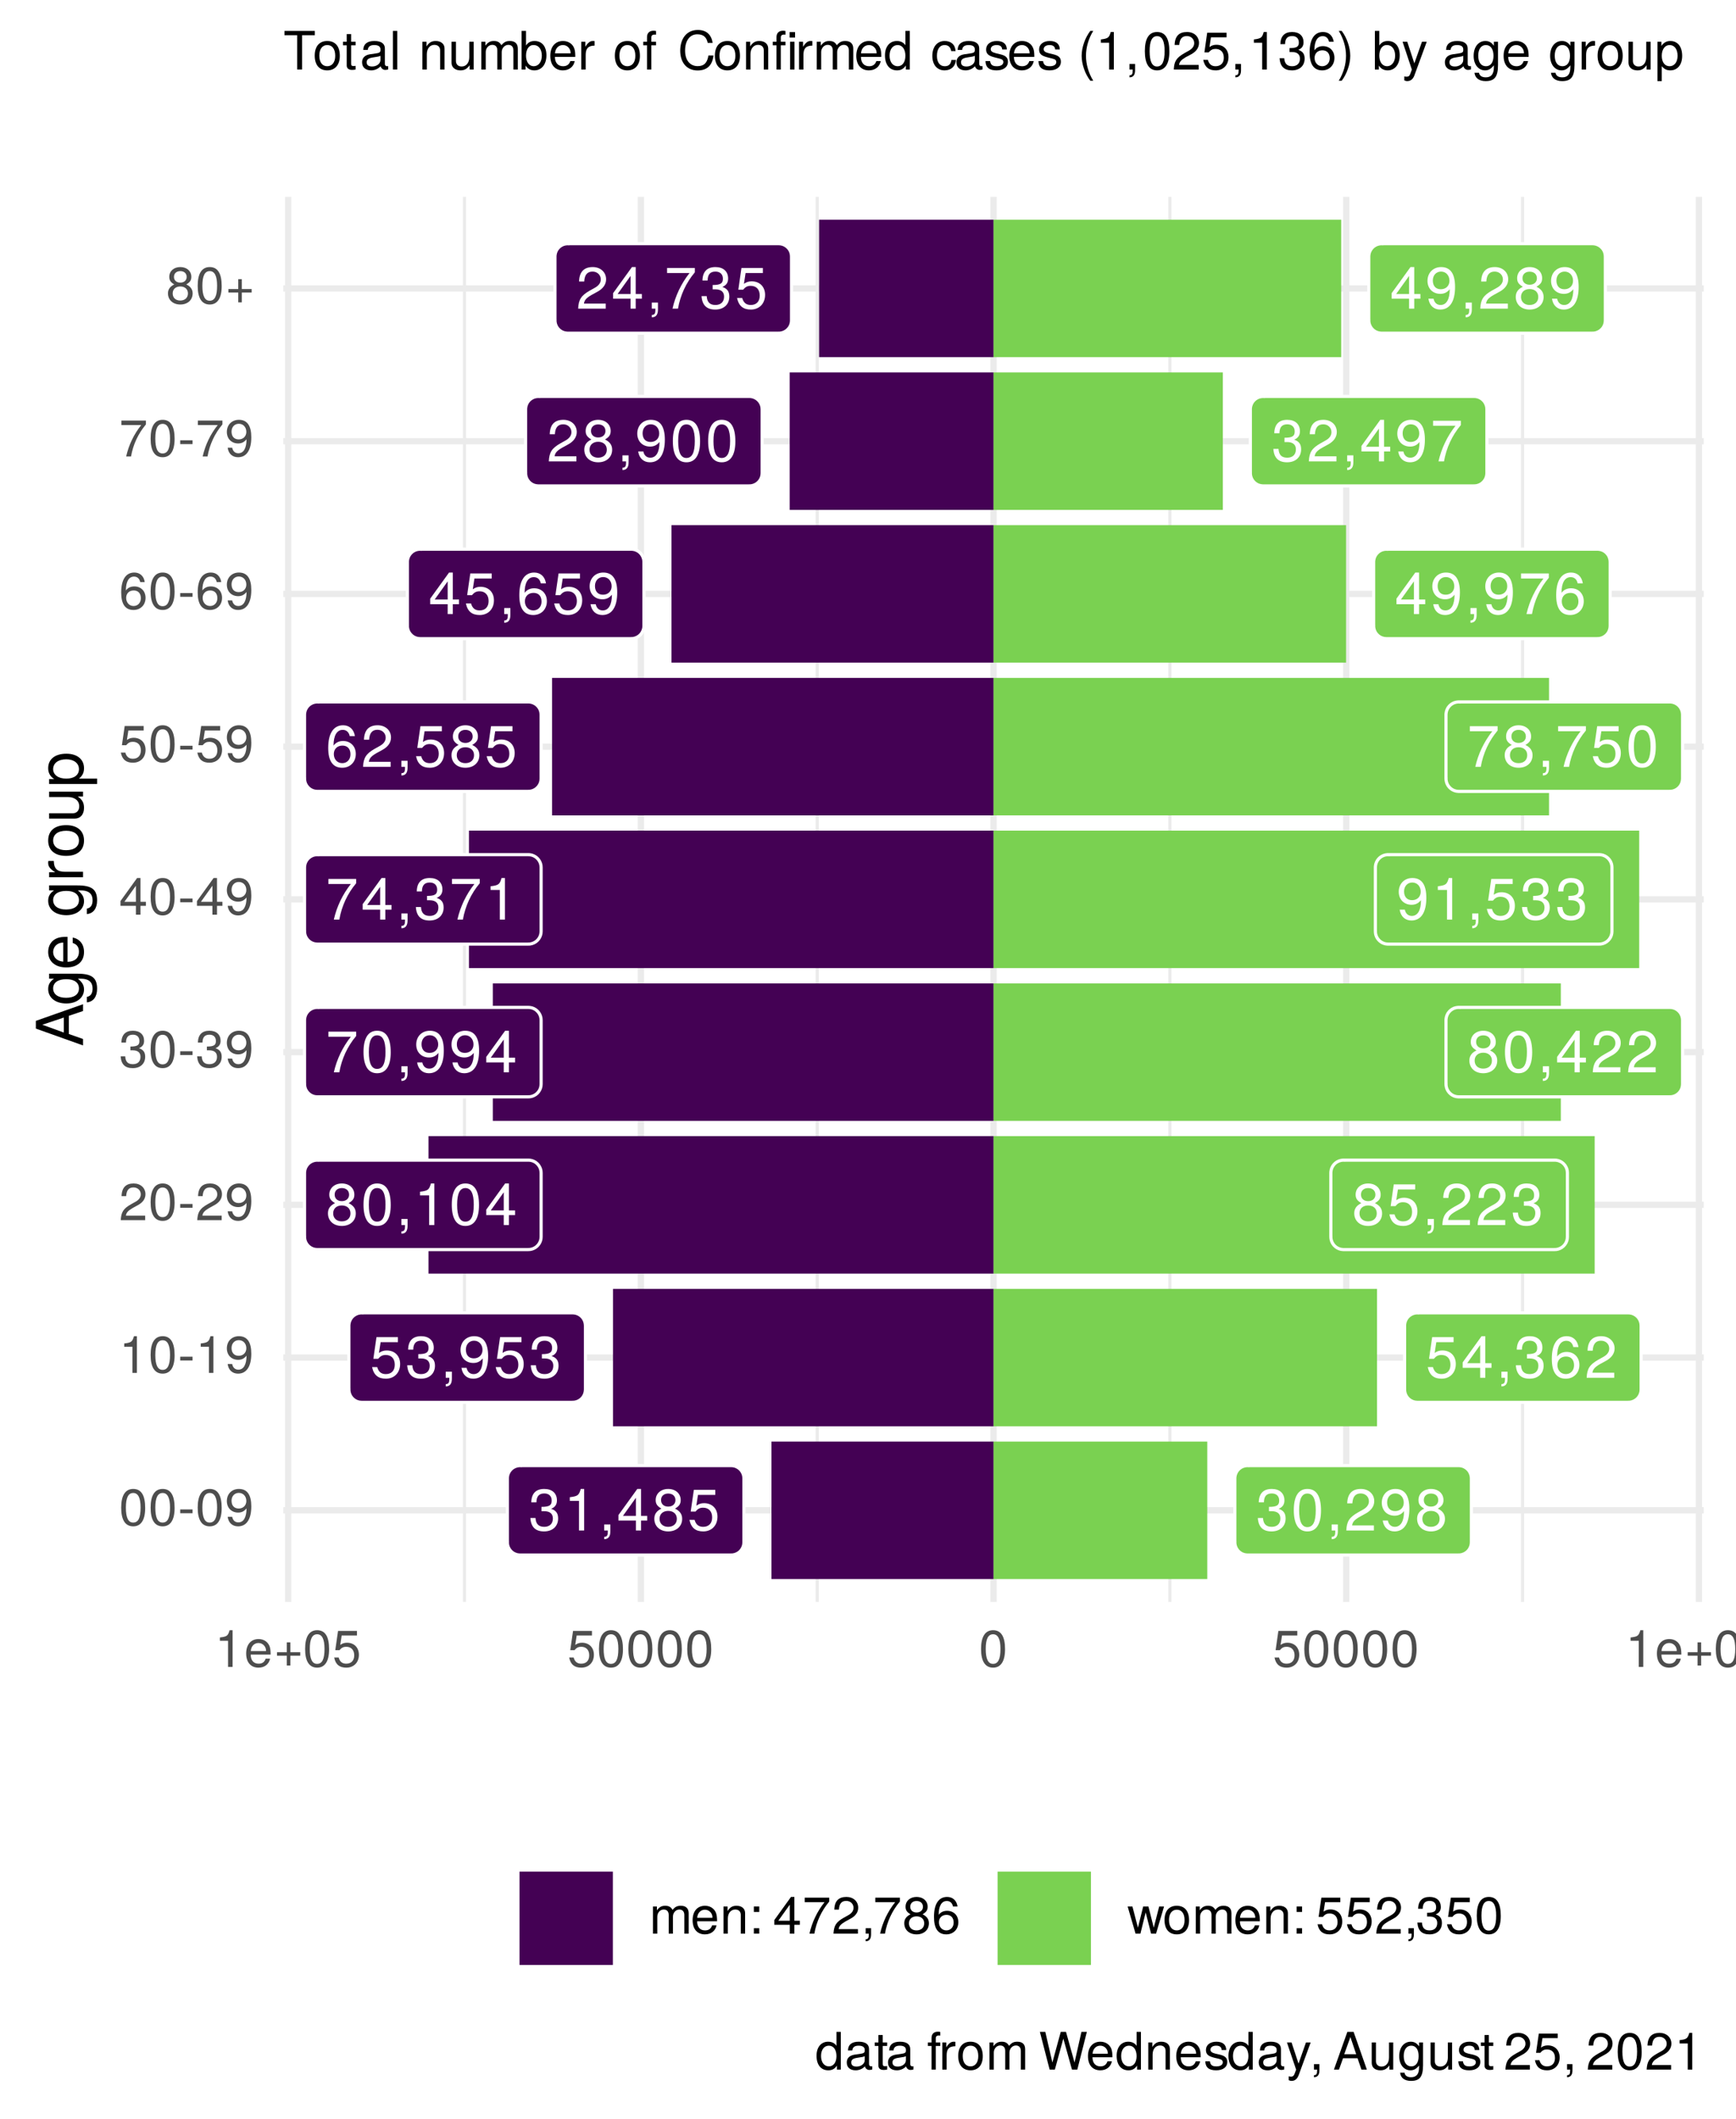 <?xml version="1.0" encoding="UTF-8"?>
<svg xmlns="http://www.w3.org/2000/svg" xmlns:xlink="http://www.w3.org/1999/xlink" width="295pt" height="360pt" viewBox="0 0 295 360" version="1.1">
<defs>
<g>
<symbol overflow="visible" id="glyph0-0">
<path style="stroke:none;" d=""/>
</symbol>
<symbol overflow="visible" id="glyph0-1">
<path style="stroke:none;" d="M 5.031 -2.047 C 5.031 -2.906 4.688 -3.406 3.844 -3.688 C 4.5 -3.953 4.828 -4.406 4.828 -5.109 C 4.828 -6.328 4.016 -7.062 2.672 -7.062 C 1.25 -7.062 0.5 -6.281 0.469 -4.781 L 1.344 -4.781 C 1.359 -5.828 1.797 -6.297 2.688 -6.297 C 3.469 -6.297 3.938 -5.828 3.938 -5.094 C 3.938 -4.328 3.609 -4.016 2.203 -4.016 L 2.203 -3.281 L 2.672 -3.281 C 3.641 -3.281 4.141 -2.828 4.141 -2.047 C 4.141 -1.156 3.594 -0.625 2.672 -0.625 C 1.719 -0.625 1.25 -1.109 1.188 -2.125 L 0.312 -2.125 C 0.422 -0.562 1.203 0.156 2.641 0.156 C 4.094 0.156 5.031 -0.719 5.031 -2.047 Z M 5.031 -2.047 "/>
</symbol>
<symbol overflow="visible" id="glyph0-2">
<path style="stroke:none;" d="M 3.453 0 L 3.453 -7.062 L 2.875 -7.062 C 2.562 -5.969 2.375 -5.828 1.016 -5.656 L 1.016 -5.031 L 2.578 -5.031 L 2.578 0 Z M 3.453 0 "/>
</symbol>
<symbol overflow="visible" id="glyph0-3">
<path style="stroke:none;" d="M 1.906 0.156 L 1.906 -1.031 L 0.859 -1.031 L 0.859 0 L 1.469 0 L 1.469 0.172 C 1.469 0.859 1.328 1.062 0.859 1.078 L 0.859 1.469 C 1.562 1.469 1.906 1.016 1.906 0.156 Z M 1.906 0.156 "/>
</symbol>
<symbol overflow="visible" id="glyph0-4">
<path style="stroke:none;" d="M 5.172 -1.688 L 5.172 -2.484 L 4.125 -2.484 L 4.125 -7.062 L 3.484 -7.062 L 0.281 -2.625 L 0.281 -1.688 L 3.25 -1.688 L 3.25 0 L 4.125 0 L 4.125 -1.688 Z M 3.25 -2.484 L 1.047 -2.484 L 3.25 -5.562 Z M 3.25 -2.484 "/>
</symbol>
<symbol overflow="visible" id="glyph0-5">
<path style="stroke:none;" d="M 5.109 -1.984 C 5.109 -2.781 4.703 -3.328 3.891 -3.719 C 4.625 -4.156 4.859 -4.516 4.859 -5.172 C 4.859 -6.281 3.984 -7.062 2.734 -7.062 C 1.5 -7.062 0.609 -6.281 0.609 -5.172 C 0.609 -4.516 0.859 -4.156 1.578 -3.719 C 0.766 -3.328 0.375 -2.781 0.375 -2 C 0.375 -0.703 1.344 0.156 2.734 0.156 C 4.125 0.156 5.109 -0.703 5.109 -1.984 Z M 3.969 -5.156 C 3.969 -4.5 3.469 -4.062 2.734 -4.062 C 2 -4.062 1.516 -4.5 1.516 -5.172 C 1.516 -5.844 2 -6.281 2.734 -6.281 C 3.484 -6.281 3.969 -5.844 3.969 -5.156 Z M 4.203 -1.984 C 4.203 -1.141 3.609 -0.625 2.719 -0.625 C 1.859 -0.625 1.266 -1.156 1.266 -1.984 C 1.266 -2.812 1.859 -3.328 2.734 -3.328 C 3.609 -3.328 4.203 -2.812 4.203 -1.984 Z M 4.203 -1.984 "/>
</symbol>
<symbol overflow="visible" id="glyph0-6">
<path style="stroke:none;" d="M 5.109 -2.344 C 5.109 -3.734 4.188 -4.641 2.828 -4.641 C 2.328 -4.641 1.938 -4.516 1.516 -4.219 L 1.797 -6.047 L 4.734 -6.047 L 4.734 -6.906 L 1.094 -6.906 L 0.562 -3.219 L 1.375 -3.219 C 1.781 -3.703 2.125 -3.875 2.672 -3.875 C 3.609 -3.875 4.203 -3.266 4.203 -2.219 C 4.203 -1.203 3.625 -0.625 2.672 -0.625 C 1.906 -0.625 1.438 -1.016 1.219 -1.812 L 0.344 -1.812 C 0.641 -0.406 1.438 0.156 2.688 0.156 C 4.109 0.156 5.109 -0.844 5.109 -2.344 Z M 5.109 -2.344 "/>
</symbol>
<symbol overflow="visible" id="glyph0-7">
<path style="stroke:none;" d="M 5.047 -3.391 C 5.047 -5.844 4.266 -7.062 2.734 -7.062 C 1.219 -7.062 0.422 -5.828 0.422 -3.453 C 0.422 -1.078 1.219 0.156 2.734 0.156 C 4.234 0.156 5.047 -1.078 5.047 -3.391 Z M 4.156 -3.469 C 4.156 -1.469 3.688 -0.578 2.719 -0.578 C 1.797 -0.578 1.328 -1.516 1.328 -3.438 C 1.328 -5.375 1.797 -6.281 2.734 -6.281 C 3.688 -6.281 4.156 -5.359 4.156 -3.469 Z M 4.156 -3.469 "/>
</symbol>
<symbol overflow="visible" id="glyph0-8">
<path style="stroke:none;" d="M 5.094 -4.984 C 5.094 -6.188 4.156 -7.062 2.828 -7.062 C 1.391 -7.062 0.547 -6.312 0.5 -4.609 L 1.375 -4.609 C 1.438 -5.797 1.938 -6.297 2.797 -6.297 C 3.594 -6.297 4.188 -5.719 4.188 -4.969 C 4.188 -4.406 3.859 -3.938 3.234 -3.578 L 2.312 -3.062 C 0.844 -2.219 0.422 -1.547 0.344 0 L 5.031 0 L 5.031 -0.859 L 1.328 -0.859 C 1.406 -1.438 1.734 -1.812 2.594 -2.312 L 3.594 -2.859 C 4.578 -3.391 5.094 -4.125 5.094 -4.984 Z M 5.094 -4.984 "/>
</symbol>
<symbol overflow="visible" id="glyph0-9">
<path style="stroke:none;" d="M 5.062 -3.688 C 5.062 -5.906 4.297 -7.062 2.688 -7.062 C 1.344 -7.062 0.375 -6.094 0.375 -4.719 C 0.375 -3.406 1.281 -2.516 2.547 -2.516 C 3.219 -2.516 3.703 -2.75 4.156 -3.297 C 4.156 -1.578 3.594 -0.625 2.594 -0.625 C 1.969 -0.625 1.547 -1.016 1.406 -1.688 L 0.531 -1.688 C 0.703 -0.531 1.453 0.156 2.531 0.156 C 4.188 0.156 5.062 -1.25 5.062 -3.688 Z M 4.109 -4.734 C 4.109 -3.875 3.5 -3.297 2.641 -3.297 C 1.797 -3.297 1.281 -3.844 1.281 -4.781 C 1.281 -5.688 1.875 -6.297 2.672 -6.297 C 3.5 -6.297 4.109 -5.656 4.109 -4.734 Z M 4.109 -4.734 "/>
</symbol>
<symbol overflow="visible" id="glyph0-10">
<path style="stroke:none;" d="M 5.109 -2.188 C 5.109 -3.5 4.203 -4.391 2.953 -4.391 C 2.25 -4.391 1.703 -4.125 1.328 -3.609 C 1.328 -5.328 1.891 -6.281 2.891 -6.281 C 3.516 -6.281 3.938 -5.891 4.078 -5.219 L 4.953 -5.219 C 4.781 -6.375 4.031 -7.062 2.953 -7.062 C 1.312 -7.062 0.422 -5.672 0.422 -3.219 C 0.422 -1.016 1.188 0.156 2.797 0.156 C 4.141 0.156 5.109 -0.812 5.109 -2.188 Z M 4.203 -2.125 C 4.203 -1.234 3.609 -0.625 2.812 -0.625 C 1.984 -0.625 1.375 -1.266 1.375 -2.172 C 1.375 -3.047 1.969 -3.609 2.844 -3.609 C 3.688 -3.609 4.203 -3.062 4.203 -2.125 Z M 4.203 -2.125 "/>
</symbol>
<symbol overflow="visible" id="glyph0-11">
<path style="stroke:none;" d="M 5.172 -6.172 L 5.172 -6.906 L 0.453 -6.906 L 0.453 -6.047 L 4.266 -6.047 C 2.859 -4.266 1.875 -2.203 1.375 0 L 2.312 0 C 2.703 -2.281 3.688 -4.406 5.172 -6.172 Z M 5.172 -6.172 "/>
</symbol>
<symbol overflow="visible" id="glyph1-0">
<path style="stroke:none;" d=""/>
</symbol>
<symbol overflow="visible" id="glyph1-1">
<path style="stroke:none;" d="M 4.453 -3 C 4.453 -5.156 3.781 -6.234 2.422 -6.234 C 1.078 -6.234 0.375 -5.141 0.375 -3.047 C 0.375 -0.953 1.078 0.125 2.422 0.125 C 3.734 0.125 4.453 -0.953 4.453 -3 Z M 3.672 -3.062 C 3.672 -1.297 3.266 -0.516 2.406 -0.516 C 1.578 -0.516 1.172 -1.344 1.172 -3.047 C 1.172 -4.75 1.578 -5.547 2.422 -5.547 C 3.25 -5.547 3.672 -4.734 3.672 -3.062 Z M 3.672 -3.062 "/>
</symbol>
<symbol overflow="visible" id="glyph1-2">
<path style="stroke:none;" d="M 2.5 -2.109 L 2.5 -2.75 L 0.406 -2.75 L 0.406 -2.109 Z M 2.5 -2.109 "/>
</symbol>
<symbol overflow="visible" id="glyph1-3">
<path style="stroke:none;" d="M 4.484 -3.266 C 4.484 -5.219 3.797 -6.234 2.375 -6.234 C 1.188 -6.234 0.328 -5.391 0.328 -4.172 C 0.328 -3.016 1.125 -2.219 2.25 -2.219 C 2.844 -2.219 3.266 -2.438 3.672 -2.922 C 3.672 -1.406 3.172 -0.547 2.281 -0.547 C 1.734 -0.547 1.359 -0.891 1.234 -1.5 L 0.469 -1.5 C 0.609 -0.469 1.281 0.125 2.234 0.125 C 3.688 0.125 4.484 -1.109 4.484 -3.266 Z M 3.641 -4.188 C 3.641 -3.422 3.094 -2.906 2.344 -2.906 C 1.594 -2.906 1.125 -3.391 1.125 -4.234 C 1.125 -5.016 1.656 -5.562 2.359 -5.562 C 3.094 -5.562 3.641 -5 3.641 -4.188 Z M 3.641 -4.188 "/>
</symbol>
<symbol overflow="visible" id="glyph1-4">
<path style="stroke:none;" d="M 3.047 0 L 3.047 -6.234 L 2.547 -6.234 C 2.266 -5.281 2.094 -5.141 0.891 -5 L 0.891 -4.438 L 2.281 -4.438 L 2.281 0 Z M 3.047 0 "/>
</symbol>
<symbol overflow="visible" id="glyph1-5">
<path style="stroke:none;" d="M 4.5 -4.406 C 4.5 -5.469 3.672 -6.234 2.5 -6.234 C 1.219 -6.234 0.484 -5.594 0.438 -4.078 L 1.219 -4.078 C 1.281 -5.125 1.703 -5.562 2.469 -5.562 C 3.172 -5.562 3.703 -5.062 3.703 -4.391 C 3.703 -3.891 3.406 -3.469 2.859 -3.156 L 2.047 -2.703 C 0.75 -1.969 0.375 -1.375 0.297 0 L 4.453 0 L 4.453 -0.766 L 1.172 -0.766 C 1.25 -1.281 1.531 -1.594 2.297 -2.047 L 3.172 -2.531 C 4.047 -2.984 4.5 -3.641 4.5 -4.406 Z M 4.5 -4.406 "/>
</symbol>
<symbol overflow="visible" id="glyph1-6">
<path style="stroke:none;" d="M 4.453 -1.812 C 4.453 -2.562 4.141 -3.016 3.391 -3.266 C 3.969 -3.5 4.266 -3.891 4.266 -4.516 C 4.266 -5.594 3.547 -6.234 2.359 -6.234 C 1.109 -6.234 0.438 -5.547 0.406 -4.219 L 1.188 -4.219 C 1.203 -5.141 1.578 -5.562 2.375 -5.562 C 3.062 -5.562 3.469 -5.156 3.469 -4.5 C 3.469 -3.828 3.188 -3.547 1.938 -3.547 L 1.938 -2.906 L 2.359 -2.906 C 3.219 -2.906 3.656 -2.5 3.656 -1.797 C 3.656 -1.016 3.172 -0.547 2.359 -0.547 C 1.516 -0.547 1.109 -0.969 1.062 -1.875 L 0.281 -1.875 C 0.375 -0.5 1.062 0.125 2.344 0.125 C 3.625 0.125 4.453 -0.641 4.453 -1.812 Z M 4.453 -1.812 "/>
</symbol>
<symbol overflow="visible" id="glyph1-7">
<path style="stroke:none;" d="M 4.578 -1.5 L 4.578 -2.188 L 3.656 -2.188 L 3.656 -6.234 L 3.078 -6.234 L 0.25 -2.312 L 0.25 -1.5 L 2.875 -1.5 L 2.875 0 L 3.656 0 L 3.656 -1.5 Z M 2.875 -2.188 L 0.922 -2.188 L 2.875 -4.922 Z M 2.875 -2.188 "/>
</symbol>
<symbol overflow="visible" id="glyph1-8">
<path style="stroke:none;" d="M 4.516 -2.062 C 4.516 -3.297 3.688 -4.109 2.5 -4.109 C 2.062 -4.109 1.703 -4 1.344 -3.734 L 1.594 -5.344 L 4.188 -5.344 L 4.188 -6.109 L 0.969 -6.109 L 0.5 -2.844 L 1.219 -2.844 C 1.578 -3.266 1.875 -3.422 2.359 -3.422 C 3.188 -3.422 3.719 -2.891 3.719 -1.969 C 3.719 -1.062 3.203 -0.547 2.359 -0.547 C 1.688 -0.547 1.266 -0.891 1.078 -1.594 L 0.312 -1.594 C 0.562 -0.359 1.266 0.125 2.375 0.125 C 3.641 0.125 4.516 -0.75 4.516 -2.062 Z M 4.516 -2.062 "/>
</symbol>
<symbol overflow="visible" id="glyph1-9">
<path style="stroke:none;" d="M 4.516 -1.938 C 4.516 -3.094 3.719 -3.875 2.609 -3.875 C 1.984 -3.875 1.5 -3.641 1.172 -3.188 C 1.172 -4.703 1.672 -5.547 2.562 -5.547 C 3.109 -5.547 3.484 -5.203 3.609 -4.609 L 4.375 -4.609 C 4.234 -5.625 3.562 -6.234 2.609 -6.234 C 1.156 -6.234 0.375 -5.016 0.375 -2.844 C 0.375 -0.891 1.047 0.125 2.469 0.125 C 3.656 0.125 4.516 -0.719 4.516 -1.938 Z M 3.719 -1.875 C 3.719 -1.094 3.188 -0.547 2.484 -0.547 C 1.766 -0.547 1.219 -1.125 1.219 -1.922 C 1.219 -2.688 1.734 -3.188 2.5 -3.188 C 3.25 -3.188 3.719 -2.703 3.719 -1.875 Z M 3.719 -1.875 "/>
</symbol>
<symbol overflow="visible" id="glyph1-10">
<path style="stroke:none;" d="M 4.578 -5.453 L 4.578 -6.109 L 0.406 -6.109 L 0.406 -5.344 L 3.781 -5.344 C 2.531 -3.781 1.656 -1.953 1.219 0 L 2.047 0 C 2.391 -2.016 3.266 -3.891 4.578 -5.453 Z M 4.578 -5.453 "/>
</symbol>
<symbol overflow="visible" id="glyph1-11">
<path style="stroke:none;" d="M 4.516 -1.766 C 4.516 -2.453 4.156 -2.938 3.438 -3.281 C 4.078 -3.672 4.297 -3.984 4.297 -4.578 C 4.297 -5.547 3.531 -6.234 2.422 -6.234 C 1.312 -6.234 0.547 -5.547 0.547 -4.578 C 0.547 -4 0.75 -3.672 1.391 -3.281 C 0.672 -2.938 0.328 -2.453 0.328 -1.766 C 0.328 -0.625 1.188 0.125 2.422 0.125 C 3.656 0.125 4.516 -0.625 4.516 -1.766 Z M 3.5 -4.562 C 3.5 -3.969 3.062 -3.594 2.422 -3.594 C 1.766 -3.594 1.344 -3.969 1.344 -4.562 C 1.344 -5.156 1.766 -5.547 2.422 -5.547 C 3.078 -5.547 3.5 -5.156 3.5 -4.562 Z M 3.719 -1.75 C 3.719 -1.016 3.188 -0.547 2.406 -0.547 C 1.641 -0.547 1.125 -1.016 1.125 -1.75 C 1.125 -2.484 1.641 -2.938 2.422 -2.938 C 3.188 -2.938 3.719 -2.484 3.719 -1.75 Z M 3.719 -1.75 "/>
</symbol>
<symbol overflow="visible" id="glyph1-12">
<path style="stroke:none;" d="M 4.547 -1.906 L 4.547 -2.5 L 2.875 -2.5 L 2.875 -4.172 L 2.266 -4.172 L 2.266 -2.5 L 0.594 -2.5 L 0.594 -1.906 L 2.266 -1.906 L 2.266 -0.234 L 2.875 -0.234 L 2.875 -1.906 Z M 4.547 -1.906 "/>
</symbol>
<symbol overflow="visible" id="glyph1-13">
<path style="stroke:none;" d="M 4.516 -2.094 C 4.516 -2.766 4.453 -3.188 4.328 -3.531 C 4.031 -4.281 3.328 -4.734 2.469 -4.734 C 1.172 -4.734 0.359 -3.797 0.359 -2.281 C 0.359 -0.766 1.156 0.125 2.453 0.125 C 3.5 0.125 4.234 -0.469 4.422 -1.406 L 3.672 -1.406 C 3.469 -0.797 3.062 -0.547 2.469 -0.547 C 1.703 -0.547 1.141 -1.031 1.125 -2.094 Z M 3.734 -2.75 C 3.734 -2.75 3.734 -2.703 3.719 -2.688 L 1.141 -2.688 C 1.203 -3.516 1.719 -4.062 2.453 -4.062 C 3.172 -4.062 3.734 -3.469 3.734 -2.75 Z M 3.734 -2.75 "/>
</symbol>
<symbol overflow="visible" id="glyph1-14">
<path style="stroke:none;" d="M 6.688 0 L 6.688 -3.453 C 6.688 -4.281 6.234 -4.734 5.359 -4.734 C 4.75 -4.734 4.375 -4.562 3.953 -4.031 C 3.672 -4.531 3.312 -4.734 2.703 -4.734 C 2.094 -4.734 1.688 -4.516 1.297 -3.953 L 1.297 -4.609 L 0.625 -4.609 L 0.625 0 L 1.359 0 L 1.359 -2.891 C 1.359 -3.562 1.844 -4.094 2.438 -4.094 C 2.984 -4.094 3.297 -3.766 3.297 -3.172 L 3.297 0 L 4.016 0 L 4.016 -2.891 C 4.016 -3.562 4.516 -4.094 5.109 -4.094 C 5.641 -4.094 5.953 -3.75 5.953 -3.172 L 5.953 0 Z M 6.688 0 "/>
</symbol>
<symbol overflow="visible" id="glyph1-15">
<path style="stroke:none;" d="M 4.281 0 L 4.281 -3.484 C 4.281 -4.25 3.719 -4.734 2.828 -4.734 C 2.141 -4.734 1.703 -4.484 1.297 -3.828 L 1.297 -4.609 L 0.609 -4.609 L 0.609 0 L 1.344 0 L 1.344 -2.547 C 1.344 -3.484 1.859 -4.094 2.609 -4.094 C 3.188 -4.094 3.547 -3.75 3.547 -3.188 L 3.547 0 Z M 4.281 0 "/>
</symbol>
<symbol overflow="visible" id="glyph1-16">
<path style="stroke:none;" d="M 1.688 0 L 1.688 -0.922 L 0.766 -0.922 L 0.766 0 Z M 1.688 -3.688 L 1.688 -4.609 L 0.766 -4.609 L 0.766 -3.688 Z M 1.688 -3.688 "/>
</symbol>
<symbol overflow="visible" id="glyph1-17">
<path style="stroke:none;" d=""/>
</symbol>
<symbol overflow="visible" id="glyph1-18">
<path style="stroke:none;" d="M 1.688 0.141 L 1.688 -0.922 L 0.766 -0.922 L 0.766 0 L 1.297 0 L 1.297 0.156 C 1.297 0.766 1.172 0.938 0.766 0.953 L 0.766 1.297 C 1.375 1.297 1.688 0.891 1.688 0.141 Z M 1.688 0.141 "/>
</symbol>
<symbol overflow="visible" id="glyph1-19">
<path style="stroke:none;" d="M 6.234 -4.609 L 5.406 -4.609 L 4.484 -1.016 L 3.578 -4.609 L 2.688 -4.609 L 1.797 -1.016 L 0.859 -4.609 L 0.047 -4.609 L 1.391 0 L 2.219 0 L 3.109 -3.609 L 4.031 0 L 4.875 0 Z M 6.234 -4.609 "/>
</symbol>
<symbol overflow="visible" id="glyph1-20">
<path style="stroke:none;" d="M 4.484 -2.266 C 4.484 -3.859 3.719 -4.734 2.391 -4.734 C 1.094 -4.734 0.312 -3.859 0.312 -2.312 C 0.312 -0.75 1.094 0.125 2.406 0.125 C 3.688 0.125 4.484 -0.75 4.484 -2.266 Z M 3.719 -2.281 C 3.719 -1.203 3.203 -0.547 2.406 -0.547 C 1.578 -0.547 1.078 -1.188 1.078 -2.312 C 1.078 -3.406 1.578 -4.062 2.406 -4.062 C 3.234 -4.062 3.719 -3.422 3.719 -2.281 Z M 3.719 -2.281 "/>
</symbol>
<symbol overflow="visible" id="glyph1-21">
<path style="stroke:none;" d="M 4.359 0 L 4.359 -6.406 L 3.625 -6.406 L 3.625 -4.031 C 3.312 -4.5 2.828 -4.734 2.203 -4.734 C 1.016 -4.734 0.234 -3.812 0.234 -2.344 C 0.234 -0.797 1 0.125 2.234 0.125 C 2.875 0.125 3.312 -0.109 3.703 -0.672 L 3.703 0 Z M 3.625 -2.281 C 3.625 -1.219 3.109 -0.547 2.344 -0.547 C 1.531 -0.547 1 -1.234 1 -2.312 C 1 -3.375 1.531 -4.062 2.328 -4.062 C 3.125 -4.062 3.625 -3.359 3.625 -2.281 Z M 3.625 -2.281 "/>
</symbol>
<symbol overflow="visible" id="glyph1-22">
<path style="stroke:none;" d="M 4.703 -0.016 L 4.703 -0.578 C 4.625 -0.547 4.594 -0.547 4.547 -0.547 C 4.297 -0.547 4.156 -0.688 4.156 -0.922 L 4.156 -3.484 C 4.156 -4.297 3.547 -4.734 2.422 -4.734 C 1.297 -4.734 0.609 -4.312 0.578 -3.25 L 1.312 -3.25 C 1.375 -3.812 1.703 -4.062 2.391 -4.062 C 3.047 -4.062 3.422 -3.812 3.422 -3.375 L 3.422 -3.188 C 3.422 -2.875 3.234 -2.75 2.656 -2.672 C 1.625 -2.547 1.453 -2.5 1.172 -2.391 C 0.641 -2.172 0.375 -1.766 0.375 -1.203 C 0.375 -0.359 0.953 0.125 1.875 0.125 C 2.469 0.125 3.047 -0.109 3.453 -0.547 C 3.531 -0.188 3.844 0.062 4.203 0.062 C 4.359 0.062 4.469 0.047 4.703 -0.016 Z M 3.422 -1.594 C 3.422 -0.938 2.75 -0.516 2.047 -0.516 C 1.469 -0.516 1.141 -0.719 1.141 -1.219 C 1.141 -1.703 1.453 -1.906 2.25 -2.016 C 3.016 -2.125 3.172 -2.156 3.422 -2.281 Z M 3.422 -1.594 "/>
</symbol>
<symbol overflow="visible" id="glyph1-23">
<path style="stroke:none;" d="M 2.234 0 L 2.234 -0.609 C 2.141 -0.594 2.016 -0.578 1.875 -0.578 C 1.562 -0.578 1.484 -0.672 1.484 -1 L 1.484 -4.016 L 2.234 -4.016 L 2.234 -4.609 L 1.484 -4.609 L 1.484 -5.875 L 0.75 -5.875 L 0.75 -4.609 L 0.125 -4.609 L 0.125 -4.016 L 0.75 -4.016 L 0.75 -0.672 C 0.75 -0.203 1.062 0.062 1.641 0.062 C 1.812 0.062 1.984 0.047 2.234 0 Z M 2.234 0 "/>
</symbol>
<symbol overflow="visible" id="glyph1-24">
<path style="stroke:none;" d="M 2.266 -4.016 L 2.266 -4.609 L 1.5 -4.609 L 1.5 -5.328 C 1.5 -5.641 1.688 -5.797 2.016 -5.797 C 2.078 -5.797 2.109 -5.797 2.266 -5.781 L 2.266 -6.391 C 2.109 -6.438 2 -6.438 1.859 -6.438 C 1.172 -6.438 0.781 -6.047 0.781 -5.391 L 0.781 -4.609 L 0.156 -4.609 L 0.156 -4.016 L 0.781 -4.016 L 0.781 0 L 1.5 0 L 1.5 -4.016 Z M 2.266 -4.016 "/>
</symbol>
<symbol overflow="visible" id="glyph1-25">
<path style="stroke:none;" d="M 2.828 -3.969 L 2.828 -4.719 C 2.703 -4.734 2.641 -4.734 2.547 -4.734 C 2.062 -4.734 1.703 -4.453 1.281 -3.781 L 1.281 -4.609 L 0.609 -4.609 L 0.609 0 L 1.344 0 L 1.344 -2.391 C 1.344 -3.438 1.688 -3.953 2.828 -3.969 Z M 2.828 -3.969 "/>
</symbol>
<symbol overflow="visible" id="glyph1-26">
<path style="stroke:none;" d="M 8.172 -6.406 L 7.25 -6.406 L 6.078 -1.203 L 4.625 -6.406 L 3.734 -6.406 L 2.312 -1.203 L 1.109 -6.406 L 0.188 -6.406 L 1.844 0 L 2.734 0 L 4.172 -5.266 L 5.641 0 L 6.547 0 Z M 8.172 -6.406 "/>
</symbol>
<symbol overflow="visible" id="glyph1-27">
<path style="stroke:none;" d="M 4.031 -1.297 C 4.031 -1.984 3.656 -2.328 2.734 -2.547 L 2.031 -2.703 C 1.438 -2.844 1.172 -3.047 1.172 -3.375 C 1.172 -3.797 1.562 -4.062 2.156 -4.062 C 2.75 -4.062 3.062 -3.812 3.078 -3.328 L 3.859 -3.328 C 3.844 -4.234 3.25 -4.734 2.188 -4.734 C 1.109 -4.734 0.406 -4.188 0.406 -3.328 C 0.406 -2.609 0.781 -2.266 1.875 -2 L 2.562 -1.844 C 3.062 -1.719 3.266 -1.562 3.266 -1.234 C 3.266 -0.797 2.844 -0.547 2.203 -0.547 C 1.547 -0.547 1.172 -0.703 1.078 -1.406 L 0.297 -1.406 C 0.328 -0.344 0.938 0.125 2.141 0.125 C 3.297 0.125 4.031 -0.406 4.031 -1.297 Z M 4.031 -1.297 "/>
</symbol>
<symbol overflow="visible" id="glyph1-28">
<path style="stroke:none;" d="M 4.203 -4.609 L 3.406 -4.609 L 2.141 -1.016 L 0.953 -4.609 L 0.172 -4.609 L 1.734 0.016 L 1.453 0.75 C 1.328 1.078 1.172 1.203 0.859 1.203 C 0.75 1.203 0.641 1.172 0.469 1.141 L 0.469 1.797 C 0.625 1.875 0.781 1.922 0.969 1.922 C 1.484 1.922 1.906 1.625 2.156 0.969 Z M 4.203 -4.609 "/>
</symbol>
<symbol overflow="visible" id="glyph1-29">
<path style="stroke:none;" d="M 5.75 0 L 3.5 -6.406 L 2.438 -6.406 L 0.156 0 L 1.016 0 L 1.703 -1.922 L 4.172 -1.922 L 4.828 0 Z M 3.938 -2.609 L 1.906 -2.609 L 2.953 -5.531 Z M 3.938 -2.609 "/>
</symbol>
<symbol overflow="visible" id="glyph1-30">
<path style="stroke:none;" d="M 4.234 0 L 4.234 -4.609 L 3.516 -4.609 L 3.516 -2.062 C 3.516 -1.125 3.016 -0.516 2.25 -0.516 C 1.672 -0.516 1.297 -0.859 1.297 -1.422 L 1.297 -4.609 L 0.578 -4.609 L 0.578 -1.125 C 0.578 -0.359 1.141 0.125 2.047 0.125 C 2.719 0.125 3.156 -0.109 3.578 -0.719 L 3.578 0 Z M 4.234 0 "/>
</symbol>
<symbol overflow="visible" id="glyph1-31">
<path style="stroke:none;" d="M 4.297 -0.75 L 4.297 -4.609 L 3.625 -4.609 L 3.625 -3.938 C 3.25 -4.484 2.812 -4.734 2.219 -4.734 C 1.047 -4.734 0.25 -3.75 0.25 -2.266 C 0.25 -0.812 1.078 0.125 2.156 0.125 C 2.734 0.125 3.141 -0.109 3.625 -0.688 L 3.625 -0.391 C 3.625 0.828 3.125 1.297 2.266 1.297 C 1.688 1.297 1.234 1.094 1.156 0.531 L 0.406 0.531 C 0.484 1.406 1.156 1.922 2.25 1.922 C 3.688 1.922 4.297 1.281 4.297 -0.75 Z M 3.547 -2.281 C 3.547 -1.172 3.078 -0.547 2.312 -0.547 C 1.5 -0.547 1.016 -1.188 1.016 -2.312 C 1.016 -3.406 1.516 -4.062 2.297 -4.062 C 3.094 -4.062 3.547 -3.391 3.547 -2.281 Z M 3.547 -2.281 "/>
</symbol>
<symbol overflow="visible" id="glyph2-0">
<path style="stroke:none;" d=""/>
</symbol>
<symbol overflow="visible" id="glyph2-1">
<path style="stroke:none;" d="M 0 -7.188 L -8.016 -4.359 L -8.016 -3.047 L 0 -0.188 L 0 -1.281 L -2.406 -2.125 L -2.406 -5.219 L 0 -6.031 Z M -3.266 -4.922 L -3.266 -2.375 L -6.922 -3.703 Z M -3.266 -4.922 "/>
</symbol>
<symbol overflow="visible" id="glyph2-2">
<path style="stroke:none;" d="M -0.953 -5.375 L -5.766 -5.375 L -5.766 -4.531 L -4.922 -4.531 C -5.609 -4.062 -5.922 -3.516 -5.922 -2.766 C -5.922 -1.312 -4.703 -0.312 -2.828 -0.312 C -1.016 -0.312 0.172 -1.344 0.172 -2.688 C 0.172 -3.422 -0.141 -3.922 -0.875 -4.531 L -0.484 -4.531 C 1.047 -4.531 1.625 -3.906 1.625 -2.844 C 1.625 -2.109 1.359 -1.547 0.656 -1.438 L 0.656 -0.5 C 1.75 -0.609 2.391 -1.453 2.391 -2.812 C 2.391 -4.609 1.594 -5.375 -0.953 -5.375 Z M -2.844 -4.438 C -1.469 -4.438 -0.688 -3.844 -0.688 -2.875 C -0.688 -1.875 -1.484 -1.281 -2.875 -1.281 C -4.266 -1.281 -5.078 -1.891 -5.078 -2.875 C -5.078 -3.859 -4.25 -4.438 -2.844 -4.438 Z M -2.844 -4.438 "/>
</symbol>
<symbol overflow="visible" id="glyph2-3">
<path style="stroke:none;" d="M -2.625 -5.641 C -3.453 -5.641 -3.984 -5.578 -4.406 -5.406 C -5.359 -5.031 -5.922 -4.156 -5.922 -3.078 C -5.922 -1.469 -4.734 -0.438 -2.844 -0.438 C -0.953 -0.438 0.172 -1.438 0.172 -3.062 C 0.172 -4.375 -0.578 -5.297 -1.75 -5.516 L -1.75 -4.594 C -0.984 -4.344 -0.688 -3.828 -0.688 -3.094 C -0.688 -2.141 -1.297 -1.422 -2.625 -1.391 Z M -3.438 -4.656 C -3.438 -4.656 -3.391 -4.656 -3.359 -4.656 L -3.359 -1.422 C -4.391 -1.5 -5.078 -2.141 -5.078 -3.062 C -5.078 -3.969 -4.328 -4.656 -3.438 -4.656 Z M -3.438 -4.656 "/>
</symbol>
<symbol overflow="visible" id="glyph2-4">
<path style="stroke:none;" d=""/>
</symbol>
<symbol overflow="visible" id="glyph2-5">
<path style="stroke:none;" d="M -4.969 -3.531 L -5.891 -3.531 C -5.922 -3.375 -5.922 -3.297 -5.922 -3.172 C -5.922 -2.578 -5.578 -2.141 -4.719 -1.609 L -5.766 -1.609 L -5.766 -0.766 L 0 -0.766 L 0 -1.688 L -2.984 -1.688 C -4.297 -1.688 -4.938 -2.109 -4.969 -3.531 Z M -4.969 -3.531 "/>
</symbol>
<symbol overflow="visible" id="glyph2-6">
<path style="stroke:none;" d="M -2.844 -5.609 C -4.828 -5.609 -5.922 -4.656 -5.922 -2.984 C -5.922 -1.375 -4.812 -0.391 -2.875 -0.391 C -0.953 -0.391 0.172 -1.359 0.172 -3 C 0.172 -4.625 -0.953 -5.609 -2.844 -5.609 Z M -2.844 -4.656 C -1.5 -4.656 -0.688 -4.016 -0.688 -3 C -0.688 -1.984 -1.484 -1.359 -2.875 -1.359 C -4.266 -1.359 -5.078 -1.984 -5.078 -3 C -5.078 -4.031 -4.281 -4.656 -2.844 -4.656 Z M -2.844 -4.656 "/>
</symbol>
<symbol overflow="visible" id="glyph2-7">
<path style="stroke:none;" d="M 0 -5.297 L -5.766 -5.297 L -5.766 -4.391 L -2.578 -4.391 C -1.406 -4.391 -0.641 -3.766 -0.641 -2.812 C -0.641 -2.094 -1.078 -1.625 -1.766 -1.625 L -5.766 -1.625 L -5.766 -0.719 L -1.406 -0.719 C -0.453 -0.719 0.172 -1.438 0.172 -2.547 C 0.172 -3.406 -0.125 -3.938 -0.891 -4.484 L 0 -4.484 Z M 0 -5.297 "/>
</symbol>
<symbol overflow="visible" id="glyph2-8">
<path style="stroke:none;" d="M -2.828 -5.75 C -4.766 -5.75 -5.922 -4.812 -5.922 -3.281 C -5.922 -2.5 -5.578 -1.875 -4.891 -1.438 L -5.766 -1.438 L -5.766 -0.609 L 2.391 -0.609 L 2.391 -1.516 L -0.688 -1.516 C -0.094 -2 0.172 -2.547 0.172 -3.281 C 0.172 -4.781 -0.984 -5.75 -2.828 -5.75 Z M -2.844 -4.797 C -1.547 -4.797 -0.688 -4.125 -0.688 -3.125 C -0.688 -2.156 -1.484 -1.516 -2.844 -1.516 C -4.188 -1.516 -5.078 -2.156 -5.078 -3.125 C -5.078 -4.141 -4.219 -4.797 -2.844 -4.797 Z M -2.844 -4.797 "/>
</symbol>
<symbol overflow="visible" id="glyph3-0">
<path style="stroke:none;" d=""/>
</symbol>
<symbol overflow="visible" id="glyph3-1">
<path style="stroke:none;" d="M 5.344 -5.828 L 5.344 -6.562 L 0.188 -6.562 L 0.188 -5.828 L 2.344 -5.828 L 2.344 0 L 3.188 0 L 3.188 -5.828 Z M 5.344 -5.828 "/>
</symbol>
<symbol overflow="visible" id="glyph3-2">
<path style="stroke:none;" d="M 4.594 -2.328 C 4.594 -3.953 3.812 -4.844 2.453 -4.844 C 1.125 -4.844 0.328 -3.938 0.328 -2.359 C 0.328 -0.781 1.109 0.141 2.453 0.141 C 3.781 0.141 4.594 -0.781 4.594 -2.328 Z M 3.812 -2.328 C 3.812 -1.219 3.281 -0.562 2.453 -0.562 C 1.625 -0.562 1.109 -1.219 1.109 -2.359 C 1.109 -3.484 1.625 -4.156 2.453 -4.156 C 3.297 -4.156 3.812 -3.5 3.812 -2.328 Z M 3.812 -2.328 "/>
</symbol>
<symbol overflow="visible" id="glyph3-3">
<path style="stroke:none;" d="M 2.281 0 L 2.281 -0.625 C 2.188 -0.609 2.062 -0.594 1.922 -0.594 C 1.609 -0.594 1.516 -0.688 1.516 -1.016 L 1.516 -4.109 L 2.281 -4.109 L 2.281 -4.719 L 1.516 -4.719 L 1.516 -6.016 L 0.766 -6.016 L 0.766 -4.719 L 0.125 -4.719 L 0.125 -4.109 L 0.766 -4.109 L 0.766 -0.688 C 0.766 -0.203 1.094 0.062 1.672 0.062 C 1.859 0.062 2.031 0.047 2.281 0 Z M 2.281 0 "/>
</symbol>
<symbol overflow="visible" id="glyph3-4">
<path style="stroke:none;" d="M 4.812 -0.016 L 4.812 -0.578 C 4.734 -0.562 4.703 -0.562 4.656 -0.562 C 4.391 -0.562 4.25 -0.703 4.25 -0.938 L 4.25 -3.562 C 4.25 -4.406 3.641 -4.844 2.469 -4.844 C 1.328 -4.844 0.625 -4.406 0.578 -3.328 L 1.344 -3.328 C 1.406 -3.891 1.75 -4.156 2.453 -4.156 C 3.125 -4.156 3.5 -3.906 3.5 -3.453 L 3.5 -3.266 C 3.5 -2.938 3.312 -2.812 2.719 -2.734 C 1.656 -2.594 1.5 -2.562 1.203 -2.453 C 0.656 -2.219 0.375 -1.797 0.375 -1.219 C 0.375 -0.375 0.969 0.141 1.922 0.141 C 2.531 0.141 3.109 -0.109 3.531 -0.562 C 3.609 -0.203 3.938 0.062 4.297 0.062 C 4.453 0.062 4.578 0.047 4.812 -0.016 Z M 3.5 -1.625 C 3.5 -0.953 2.812 -0.516 2.094 -0.516 C 1.5 -0.516 1.156 -0.734 1.156 -1.234 C 1.156 -1.734 1.5 -1.953 2.297 -2.062 C 3.094 -2.172 3.25 -2.219 3.5 -2.328 Z M 3.5 -1.625 "/>
</symbol>
<symbol overflow="visible" id="glyph3-5">
<path style="stroke:none;" d="M 1.359 0 L 1.359 -6.562 L 0.609 -6.562 L 0.609 0 Z M 1.359 0 "/>
</symbol>
<symbol overflow="visible" id="glyph3-6">
<path style="stroke:none;" d=""/>
</symbol>
<symbol overflow="visible" id="glyph3-7">
<path style="stroke:none;" d="M 4.391 0 L 4.391 -3.562 C 4.391 -4.344 3.797 -4.844 2.891 -4.844 C 2.188 -4.844 1.734 -4.578 1.328 -3.922 L 1.328 -4.719 L 0.625 -4.719 L 0.625 0 L 1.375 0 L 1.375 -2.594 C 1.375 -3.562 1.906 -4.188 2.656 -4.188 C 3.266 -4.188 3.641 -3.828 3.641 -3.266 L 3.641 0 Z M 4.391 0 "/>
</symbol>
<symbol overflow="visible" id="glyph3-8">
<path style="stroke:none;" d="M 4.344 0 L 4.344 -4.719 L 3.594 -4.719 L 3.594 -2.109 C 3.594 -1.156 3.094 -0.516 2.297 -0.516 C 1.703 -0.516 1.328 -0.875 1.328 -1.453 L 1.328 -4.719 L 0.578 -4.719 L 0.578 -1.156 C 0.578 -0.375 1.172 0.141 2.094 0.141 C 2.781 0.141 3.219 -0.109 3.656 -0.734 L 3.656 0 Z M 4.344 0 "/>
</symbol>
<symbol overflow="visible" id="glyph3-9">
<path style="stroke:none;" d="M 6.844 0 L 6.844 -3.531 C 6.844 -4.391 6.375 -4.844 5.484 -4.844 C 4.859 -4.844 4.484 -4.656 4.047 -4.125 C 3.766 -4.641 3.391 -4.844 2.766 -4.844 C 2.141 -4.844 1.734 -4.609 1.328 -4.047 L 1.328 -4.719 L 0.641 -4.719 L 0.641 0 L 1.391 0 L 1.391 -2.969 C 1.391 -3.641 1.875 -4.188 2.5 -4.188 C 3.047 -4.188 3.359 -3.859 3.359 -3.25 L 3.359 0 L 4.109 0 L 4.109 -2.969 C 4.109 -3.641 4.609 -4.188 5.234 -4.188 C 5.781 -4.188 6.094 -3.844 6.094 -3.25 L 6.094 0 Z M 6.844 0 "/>
</symbol>
<symbol overflow="visible" id="glyph3-10">
<path style="stroke:none;" d="M 4.703 -2.406 C 4.703 -3.938 3.938 -4.844 2.688 -4.844 C 2.047 -4.844 1.578 -4.609 1.234 -4.078 L 1.234 -6.562 L 0.484 -6.562 L 0.484 0 L 1.156 0 L 1.156 -0.672 C 1.516 -0.125 2 0.141 2.656 0.141 C 3.891 0.141 4.703 -0.875 4.703 -2.406 Z M 3.922 -2.359 C 3.922 -1.297 3.359 -0.562 2.547 -0.562 C 1.75 -0.562 1.234 -1.281 1.234 -2.359 C 1.234 -3.469 1.75 -4.188 2.547 -4.156 C 3.391 -4.156 3.922 -3.422 3.922 -2.359 Z M 3.922 -2.359 "/>
</symbol>
<symbol overflow="visible" id="glyph3-11">
<path style="stroke:none;" d="M 4.609 -2.141 C 4.609 -2.828 4.562 -3.266 4.422 -3.609 C 4.125 -4.391 3.406 -4.844 2.516 -4.844 C 1.203 -4.844 0.359 -3.875 0.359 -2.328 C 0.359 -0.781 1.172 0.141 2.5 0.141 C 3.578 0.141 4.328 -0.484 4.516 -1.438 L 3.766 -1.438 C 3.562 -0.812 3.125 -0.562 2.531 -0.562 C 1.75 -0.562 1.156 -1.062 1.141 -2.141 Z M 3.812 -2.812 C 3.812 -2.812 3.812 -2.766 3.812 -2.75 L 1.156 -2.75 C 1.219 -3.594 1.75 -4.156 2.516 -4.156 C 3.25 -4.156 3.812 -3.547 3.812 -2.812 Z M 3.812 -2.812 "/>
</symbol>
<symbol overflow="visible" id="glyph3-12">
<path style="stroke:none;" d="M 2.891 -4.062 L 2.891 -4.828 C 2.766 -4.844 2.703 -4.844 2.594 -4.844 C 2.109 -4.844 1.75 -4.562 1.312 -3.859 L 1.312 -4.719 L 0.625 -4.719 L 0.625 0 L 1.375 0 L 1.375 -2.453 C 1.375 -3.516 1.734 -4.047 2.891 -4.062 Z M 2.891 -4.062 "/>
</symbol>
<symbol overflow="visible" id="glyph3-13">
<path style="stroke:none;" d="M 2.328 -4.109 L 2.328 -4.719 L 1.531 -4.719 L 1.531 -5.453 C 1.531 -5.766 1.719 -5.938 2.062 -5.938 C 2.125 -5.938 2.156 -5.938 2.328 -5.922 L 2.328 -6.547 C 2.156 -6.578 2.047 -6.594 1.906 -6.594 C 1.203 -6.594 0.797 -6.188 0.797 -5.516 L 0.797 -4.719 L 0.156 -4.719 L 0.156 -4.109 L 0.797 -4.109 L 0.797 0 L 1.531 0 L 1.531 -4.109 Z M 2.328 -4.109 "/>
</symbol>
<symbol overflow="visible" id="glyph3-14">
<path style="stroke:none;" d="M 6.094 -2.391 L 5.234 -2.391 C 5.031 -1.156 4.516 -0.578 3.406 -0.578 C 2.094 -0.578 1.266 -1.578 1.266 -3.219 C 1.266 -4.891 2.062 -5.984 3.328 -5.984 C 4.359 -5.984 4.891 -5.531 5.109 -4.531 L 5.953 -4.531 C 5.703 -5.969 4.875 -6.719 3.422 -6.719 C 1.438 -6.719 0.438 -5.125 0.438 -3.203 C 0.438 -1.281 1.469 0.156 3.391 0.156 C 5 0.156 5.891 -0.688 6.094 -2.391 Z M 6.094 -2.391 "/>
</symbol>
<symbol overflow="visible" id="glyph3-15">
<path style="stroke:none;" d="M 2.328 -4.109 L 2.328 -4.719 L 1.531 -4.719 L 1.531 -5.453 C 1.531 -5.766 1.719 -5.938 2.062 -5.938 C 2.125 -5.938 2.156 -5.938 2.328 -5.922 L 2.328 -6.547 C 2.156 -6.578 2.047 -6.594 1.906 -6.594 C 1.203 -6.594 0.797 -6.188 0.797 -5.516 L 0.797 -4.719 L 0.156 -4.719 L 0.156 -4.109 L 0.797 -4.109 L 0.797 0 L 1.531 0 L 1.531 -4.109 Z M 3.859 0 L 3.859 -4.719 L 3.109 -4.719 L 3.109 0 Z M 3.953 -5.422 L 3.953 -6.359 L 3.031 -6.359 L 3.031 -5.422 Z M 3.953 -5.422 "/>
</symbol>
<symbol overflow="visible" id="glyph3-16">
<path style="stroke:none;" d="M 4.453 0 L 4.453 -6.562 L 3.703 -6.562 L 3.703 -4.125 C 3.391 -4.594 2.891 -4.844 2.266 -4.844 C 1.031 -4.844 0.234 -3.906 0.234 -2.406 C 0.234 -0.812 1.016 0.141 2.281 0.141 C 2.938 0.141 3.391 -0.109 3.781 -0.688 L 3.781 0 Z M 3.703 -2.344 C 3.703 -1.25 3.188 -0.562 2.391 -0.562 C 1.562 -0.562 1.016 -1.266 1.016 -2.359 C 1.016 -3.453 1.562 -4.156 2.391 -4.156 C 3.188 -4.156 3.703 -3.422 3.703 -2.344 Z M 3.703 -2.344 "/>
</symbol>
<symbol overflow="visible" id="glyph3-17">
<path style="stroke:none;" d="M 4.297 -1.625 L 3.531 -1.625 C 3.406 -0.859 3.031 -0.562 2.391 -0.562 C 1.562 -0.562 1.062 -1.203 1.062 -2.312 C 1.062 -3.484 1.547 -4.156 2.359 -4.156 C 3 -4.156 3.391 -3.781 3.484 -3.125 L 4.234 -3.125 C 4.156 -4.281 3.422 -4.844 2.375 -4.844 C 1.109 -4.844 0.281 -3.875 0.281 -2.312 C 0.281 -0.797 1.094 0.141 2.359 0.141 C 3.484 0.141 4.203 -0.547 4.297 -1.625 Z M 4.297 -1.625 "/>
</symbol>
<symbol overflow="visible" id="glyph3-18">
<path style="stroke:none;" d="M 4.125 -1.328 C 4.125 -2.031 3.734 -2.375 2.797 -2.594 L 2.078 -2.766 C 1.469 -2.922 1.203 -3.109 1.203 -3.453 C 1.203 -3.875 1.594 -4.156 2.203 -4.156 C 2.812 -4.156 3.125 -3.891 3.156 -3.406 L 3.938 -3.406 C 3.938 -4.328 3.328 -4.844 2.234 -4.844 C 1.141 -4.844 0.422 -4.281 0.422 -3.406 C 0.422 -2.672 0.797 -2.328 1.922 -2.047 L 2.625 -1.875 C 3.141 -1.75 3.344 -1.609 3.344 -1.266 C 3.344 -0.812 2.906 -0.562 2.25 -0.562 C 1.578 -0.562 1.203 -0.719 1.094 -1.438 L 0.312 -1.438 C 0.344 -0.344 0.953 0.141 2.188 0.141 C 3.375 0.141 4.125 -0.406 4.125 -1.328 Z M 4.125 -1.328 "/>
</symbol>
<symbol overflow="visible" id="glyph3-19">
<path style="stroke:none;" d="M 2.625 1.906 C 1.828 0.625 1.391 -0.891 1.391 -2.328 C 1.391 -3.766 1.828 -5.281 2.625 -6.562 L 2.125 -6.562 C 1.219 -5.375 0.656 -3.75 0.656 -2.328 C 0.656 -0.906 1.219 0.734 2.125 1.906 Z M 2.625 1.906 "/>
</symbol>
<symbol overflow="visible" id="glyph3-20">
<path style="stroke:none;" d="M 3.125 0 L 3.125 -6.375 L 2.594 -6.375 C 2.328 -5.406 2.141 -5.266 0.922 -5.109 L 0.922 -4.547 L 2.328 -4.547 L 2.328 0 Z M 3.125 0 "/>
</symbol>
<symbol overflow="visible" id="glyph3-21">
<path style="stroke:none;" d="M 1.734 0.141 L 1.734 -0.938 L 0.781 -0.938 L 0.781 0 L 1.328 0 L 1.328 0.156 C 1.328 0.781 1.203 0.969 0.781 0.984 L 0.781 1.328 C 1.406 1.328 1.734 0.922 1.734 0.141 Z M 1.734 0.141 "/>
</symbol>
<symbol overflow="visible" id="glyph3-22">
<path style="stroke:none;" d="M 4.562 -3.062 C 4.562 -5.281 3.859 -6.375 2.469 -6.375 C 1.094 -6.375 0.391 -5.266 0.391 -3.125 C 0.391 -0.969 1.109 0.141 2.469 0.141 C 3.828 0.141 4.562 -0.969 4.562 -3.062 Z M 3.75 -3.141 C 3.75 -1.328 3.344 -0.516 2.453 -0.516 C 1.625 -0.516 1.203 -1.375 1.203 -3.109 C 1.203 -4.859 1.625 -5.672 2.469 -5.672 C 3.328 -5.672 3.75 -4.844 3.75 -3.141 Z M 3.75 -3.141 "/>
</symbol>
<symbol overflow="visible" id="glyph3-23">
<path style="stroke:none;" d="M 4.594 -4.516 C 4.594 -5.594 3.766 -6.375 2.562 -6.375 C 1.25 -6.375 0.5 -5.719 0.453 -4.172 L 1.234 -4.172 C 1.312 -5.234 1.75 -5.688 2.531 -5.688 C 3.25 -5.688 3.781 -5.172 3.781 -4.484 C 3.781 -3.984 3.484 -3.562 2.922 -3.234 L 2.094 -2.766 C 0.766 -2 0.375 -1.406 0.312 0 L 4.547 0 L 4.547 -0.781 L 1.203 -0.781 C 1.281 -1.312 1.562 -1.641 2.344 -2.094 L 3.25 -2.578 C 4.141 -3.062 4.594 -3.719 4.594 -4.516 Z M 4.594 -4.516 "/>
</symbol>
<symbol overflow="visible" id="glyph3-24">
<path style="stroke:none;" d="M 4.609 -2.109 C 4.609 -3.375 3.781 -4.203 2.562 -4.203 C 2.109 -4.203 1.75 -4.094 1.375 -3.812 L 1.625 -5.469 L 4.281 -5.469 L 4.281 -6.25 L 0.984 -6.25 L 0.516 -2.906 L 1.234 -2.906 C 1.609 -3.344 1.922 -3.5 2.406 -3.5 C 3.266 -3.5 3.812 -2.953 3.812 -2 C 3.812 -1.094 3.281 -0.562 2.406 -0.562 C 1.719 -0.562 1.297 -0.922 1.109 -1.641 L 0.312 -1.641 C 0.578 -0.375 1.297 0.141 2.438 0.141 C 3.719 0.141 4.609 -0.766 4.609 -2.109 Z M 4.609 -2.109 "/>
</symbol>
<symbol overflow="visible" id="glyph3-25">
<path style="stroke:none;" d="M 4.547 -1.859 C 4.547 -2.625 4.234 -3.078 3.469 -3.344 C 4.062 -3.578 4.359 -3.984 4.359 -4.625 C 4.359 -5.719 3.641 -6.375 2.422 -6.375 C 1.141 -6.375 0.453 -5.672 0.422 -4.312 L 1.219 -4.312 C 1.234 -5.266 1.625 -5.688 2.438 -5.688 C 3.125 -5.688 3.562 -5.281 3.562 -4.594 C 3.562 -3.922 3.266 -3.641 1.984 -3.641 L 1.984 -2.969 L 2.422 -2.969 C 3.297 -2.969 3.75 -2.562 3.75 -1.844 C 3.75 -1.047 3.25 -0.562 2.422 -0.562 C 1.562 -0.562 1.141 -1 1.078 -1.922 L 0.281 -1.922 C 0.391 -0.5 1.094 0.141 2.391 0.141 C 3.703 0.141 4.547 -0.641 4.547 -1.859 Z M 4.547 -1.859 "/>
</symbol>
<symbol overflow="visible" id="glyph3-26">
<path style="stroke:none;" d="M 4.609 -1.984 C 4.609 -3.172 3.812 -3.969 2.656 -3.969 C 2.031 -3.969 1.531 -3.719 1.203 -3.266 C 1.203 -4.812 1.703 -5.672 2.625 -5.672 C 3.172 -5.672 3.562 -5.328 3.688 -4.719 L 4.484 -4.719 C 4.328 -5.766 3.641 -6.375 2.672 -6.375 C 1.188 -6.375 0.391 -5.125 0.391 -2.906 C 0.391 -0.922 1.078 0.141 2.531 0.141 C 3.75 0.141 4.609 -0.734 4.609 -1.984 Z M 3.812 -1.922 C 3.812 -1.109 3.266 -0.562 2.531 -0.562 C 1.797 -0.562 1.234 -1.141 1.234 -1.969 C 1.234 -2.75 1.781 -3.266 2.562 -3.266 C 3.328 -3.266 3.812 -2.766 3.812 -1.922 Z M 3.812 -1.922 "/>
</symbol>
<symbol overflow="visible" id="glyph3-27">
<path style="stroke:none;" d="M 2.297 -2.328 C 2.297 -3.75 1.734 -5.375 0.844 -6.562 L 0.344 -6.562 C 1.141 -5.281 1.578 -3.766 1.578 -2.328 C 1.578 -0.891 1.141 0.625 0.344 1.906 L 0.844 1.906 C 1.734 0.734 2.297 -0.906 2.297 -2.328 Z M 2.297 -2.328 "/>
</symbol>
<symbol overflow="visible" id="glyph3-28">
<path style="stroke:none;" d="M 4.297 -4.719 L 3.484 -4.719 L 2.188 -1.047 L 0.984 -4.719 L 0.188 -4.719 L 1.766 0.016 L 1.484 0.766 C 1.359 1.094 1.203 1.219 0.875 1.219 C 0.781 1.219 0.641 1.203 0.484 1.172 L 0.484 1.844 C 0.641 1.922 0.797 1.969 0.984 1.969 C 1.516 1.969 1.953 1.672 2.203 0.984 Z M 4.297 -4.719 "/>
</symbol>
<symbol overflow="visible" id="glyph3-29">
<path style="stroke:none;" d="M 4.406 -0.781 L 4.406 -4.719 L 3.703 -4.719 L 3.703 -4.031 C 3.328 -4.594 2.875 -4.844 2.266 -4.844 C 1.078 -4.844 0.266 -3.844 0.266 -2.312 C 0.266 -0.828 1.094 0.141 2.203 0.141 C 2.797 0.141 3.219 -0.109 3.703 -0.719 L 3.703 -0.391 C 3.703 0.859 3.188 1.328 2.328 1.328 C 1.734 1.328 1.266 1.109 1.172 0.547 L 0.406 0.547 C 0.5 1.438 1.188 1.969 2.297 1.969 C 3.766 1.969 4.406 1.312 4.406 -0.781 Z M 3.641 -2.328 C 3.641 -1.203 3.156 -0.562 2.359 -0.562 C 1.531 -0.562 1.047 -1.219 1.047 -2.359 C 1.047 -3.484 1.547 -4.156 2.344 -4.156 C 3.156 -4.156 3.641 -3.469 3.641 -2.328 Z M 3.641 -2.328 "/>
</symbol>
<symbol overflow="visible" id="glyph3-30">
<path style="stroke:none;" d="M 4.703 -2.312 C 4.703 -3.891 3.938 -4.844 2.688 -4.844 C 2.047 -4.844 1.531 -4.562 1.172 -4 L 1.172 -4.719 L 0.5 -4.719 L 0.5 1.969 L 1.234 1.969 L 1.234 -0.562 C 1.641 -0.078 2.078 0.141 2.688 0.141 C 3.906 0.141 4.703 -0.812 4.703 -2.312 Z M 3.922 -2.328 C 3.922 -1.266 3.375 -0.562 2.562 -0.562 C 1.766 -0.562 1.234 -1.219 1.234 -2.328 C 1.234 -3.422 1.766 -4.156 2.562 -4.156 C 3.391 -4.156 3.922 -3.453 3.922 -2.328 Z M 3.922 -2.328 "/>
</symbol>
</g>
<clipPath id="clip1">
  <path d="M 78 33.438 L 80 33.438 L 80 272.172 L 78 272.172 Z M 78 33.438 "/>
</clipPath>
<clipPath id="clip2">
  <path d="M 138 33.438 L 140 33.438 L 140 272.172 L 138 272.172 Z M 138 33.438 "/>
</clipPath>
<clipPath id="clip3">
  <path d="M 198 33.438 L 200 33.438 L 200 272.172 L 198 272.172 Z M 198 33.438 "/>
</clipPath>
<clipPath id="clip4">
  <path d="M 258 33.438 L 259 33.438 L 259 272.172 L 258 272.172 Z M 258 33.438 "/>
</clipPath>
<clipPath id="clip5">
  <path d="M 48.152 256 L 289.523 256 L 289.523 258 L 48.152 258 Z M 48.152 256 "/>
</clipPath>
<clipPath id="clip6">
  <path d="M 48.152 230 L 289.523 230 L 289.523 232 L 48.152 232 Z M 48.152 230 "/>
</clipPath>
<clipPath id="clip7">
  <path d="M 48.152 204 L 289.523 204 L 289.523 206 L 48.152 206 Z M 48.152 204 "/>
</clipPath>
<clipPath id="clip8">
  <path d="M 48.152 178 L 289.523 178 L 289.523 180 L 48.152 180 Z M 48.152 178 "/>
</clipPath>
<clipPath id="clip9">
  <path d="M 48.152 152 L 289.523 152 L 289.523 154 L 48.152 154 Z M 48.152 152 "/>
</clipPath>
<clipPath id="clip10">
  <path d="M 48.152 126 L 289.523 126 L 289.523 128 L 48.152 128 Z M 48.152 126 "/>
</clipPath>
<clipPath id="clip11">
  <path d="M 48.152 100 L 289.523 100 L 289.523 102 L 48.152 102 Z M 48.152 100 "/>
</clipPath>
<clipPath id="clip12">
  <path d="M 48.152 74 L 289.523 74 L 289.523 76 L 48.152 76 Z M 48.152 74 "/>
</clipPath>
<clipPath id="clip13">
  <path d="M 48.152 48 L 289.523 48 L 289.523 50 L 48.152 50 Z M 48.152 48 "/>
</clipPath>
<clipPath id="clip14">
  <path d="M 48.152 33.438 L 50 33.438 L 50 272.172 L 48.152 272.172 Z M 48.152 33.438 "/>
</clipPath>
<clipPath id="clip15">
  <path d="M 108 33.438 L 110 33.438 L 110 272.172 L 108 272.172 Z M 108 33.438 "/>
</clipPath>
<clipPath id="clip16">
  <path d="M 168 33.438 L 170 33.438 L 170 272.172 L 168 272.172 Z M 168 33.438 "/>
</clipPath>
<clipPath id="clip17">
  <path d="M 228 33.438 L 230 33.438 L 230 272.172 L 228 272.172 Z M 228 33.438 "/>
</clipPath>
<clipPath id="clip18">
  <path d="M 288 33.438 L 289.523 33.438 L 289.523 272.172 L 288 272.172 Z M 288 33.438 "/>
</clipPath>
</defs>
<g id="surface110">
<rect x="0" y="0" width="295" height="360" style="fill:rgb(100%,100%,100%);fill-opacity:1;stroke:none;"/>
<g clip-path="url(#clip1)" clip-rule="nonzero">
<path style="fill:none;stroke-width:0.533;stroke-linecap:butt;stroke-linejoin:round;stroke:rgb(92.157%,92.157%,92.157%);stroke-opacity:1;stroke-miterlimit:10;" d="M 78.938 272.172 L 78.938 33.438 "/>
</g>
<g clip-path="url(#clip2)" clip-rule="nonzero">
<path style="fill:none;stroke-width:0.533;stroke-linecap:butt;stroke-linejoin:round;stroke:rgb(92.157%,92.157%,92.157%);stroke-opacity:1;stroke-miterlimit:10;" d="M 138.871 272.172 L 138.871 33.438 "/>
</g>
<g clip-path="url(#clip3)" clip-rule="nonzero">
<path style="fill:none;stroke-width:0.533;stroke-linecap:butt;stroke-linejoin:round;stroke:rgb(92.157%,92.157%,92.157%);stroke-opacity:1;stroke-miterlimit:10;" d="M 198.801 272.172 L 198.801 33.438 "/>
</g>
<g clip-path="url(#clip4)" clip-rule="nonzero">
<path style="fill:none;stroke-width:0.533;stroke-linecap:butt;stroke-linejoin:round;stroke:rgb(92.157%,92.157%,92.157%);stroke-opacity:1;stroke-miterlimit:10;" d="M 258.73 272.172 L 258.73 33.438 "/>
</g>
<g clip-path="url(#clip5)" clip-rule="nonzero">
<path style="fill:none;stroke-width:1.067;stroke-linecap:butt;stroke-linejoin:round;stroke:rgb(92.157%,92.157%,92.157%);stroke-opacity:1;stroke-miterlimit:10;" d="M 48.152 256.602 L 289.52 256.602 "/>
</g>
<g clip-path="url(#clip6)" clip-rule="nonzero">
<path style="fill:none;stroke-width:1.067;stroke-linecap:butt;stroke-linejoin:round;stroke:rgb(92.157%,92.157%,92.157%);stroke-opacity:1;stroke-miterlimit:10;" d="M 48.152 230.652 L 289.52 230.652 "/>
</g>
<g clip-path="url(#clip7)" clip-rule="nonzero">
<path style="fill:none;stroke-width:1.067;stroke-linecap:butt;stroke-linejoin:round;stroke:rgb(92.157%,92.157%,92.157%);stroke-opacity:1;stroke-miterlimit:10;" d="M 48.152 204.703 L 289.52 204.703 "/>
</g>
<g clip-path="url(#clip8)" clip-rule="nonzero">
<path style="fill:none;stroke-width:1.067;stroke-linecap:butt;stroke-linejoin:round;stroke:rgb(92.157%,92.157%,92.157%);stroke-opacity:1;stroke-miterlimit:10;" d="M 48.152 178.754 L 289.52 178.754 "/>
</g>
<g clip-path="url(#clip9)" clip-rule="nonzero">
<path style="fill:none;stroke-width:1.067;stroke-linecap:butt;stroke-linejoin:round;stroke:rgb(92.157%,92.157%,92.157%);stroke-opacity:1;stroke-miterlimit:10;" d="M 48.152 152.805 L 289.52 152.805 "/>
</g>
<g clip-path="url(#clip10)" clip-rule="nonzero">
<path style="fill:none;stroke-width:1.067;stroke-linecap:butt;stroke-linejoin:round;stroke:rgb(92.157%,92.157%,92.157%);stroke-opacity:1;stroke-miterlimit:10;" d="M 48.152 126.855 L 289.52 126.855 "/>
</g>
<g clip-path="url(#clip11)" clip-rule="nonzero">
<path style="fill:none;stroke-width:1.067;stroke-linecap:butt;stroke-linejoin:round;stroke:rgb(92.157%,92.157%,92.157%);stroke-opacity:1;stroke-miterlimit:10;" d="M 48.152 100.906 L 289.52 100.906 "/>
</g>
<g clip-path="url(#clip12)" clip-rule="nonzero">
<path style="fill:none;stroke-width:1.067;stroke-linecap:butt;stroke-linejoin:round;stroke:rgb(92.157%,92.157%,92.157%);stroke-opacity:1;stroke-miterlimit:10;" d="M 48.152 74.957 L 289.52 74.957 "/>
</g>
<g clip-path="url(#clip13)" clip-rule="nonzero">
<path style="fill:none;stroke-width:1.067;stroke-linecap:butt;stroke-linejoin:round;stroke:rgb(92.157%,92.157%,92.157%);stroke-opacity:1;stroke-miterlimit:10;" d="M 48.152 49.008 L 289.52 49.008 "/>
</g>
<g clip-path="url(#clip14)" clip-rule="nonzero">
<path style="fill:none;stroke-width:1.067;stroke-linecap:butt;stroke-linejoin:round;stroke:rgb(92.157%,92.157%,92.157%);stroke-opacity:1;stroke-miterlimit:10;" d="M 48.973 272.172 L 48.973 33.438 "/>
</g>
<g clip-path="url(#clip15)" clip-rule="nonzero">
<path style="fill:none;stroke-width:1.067;stroke-linecap:butt;stroke-linejoin:round;stroke:rgb(92.157%,92.157%,92.157%);stroke-opacity:1;stroke-miterlimit:10;" d="M 108.906 272.172 L 108.906 33.438 "/>
</g>
<g clip-path="url(#clip16)" clip-rule="nonzero">
<path style="fill:none;stroke-width:1.067;stroke-linecap:butt;stroke-linejoin:round;stroke:rgb(92.157%,92.157%,92.157%);stroke-opacity:1;stroke-miterlimit:10;" d="M 168.836 272.172 L 168.836 33.438 "/>
</g>
<g clip-path="url(#clip17)" clip-rule="nonzero">
<path style="fill:none;stroke-width:1.067;stroke-linecap:butt;stroke-linejoin:round;stroke:rgb(92.157%,92.157%,92.157%);stroke-opacity:1;stroke-miterlimit:10;" d="M 228.766 272.172 L 228.766 33.438 "/>
</g>
<g clip-path="url(#clip18)" clip-rule="nonzero">
<path style="fill:none;stroke-width:1.067;stroke-linecap:butt;stroke-linejoin:round;stroke:rgb(92.157%,92.157%,92.157%);stroke-opacity:1;stroke-miterlimit:10;" d="M 288.699 272.172 L 288.699 33.438 "/>
</g>
<path style=" stroke:none;fill-rule:nonzero;fill:rgb(26.667%,0.392%,32.941%);fill-opacity:1;" d="M 131.098 268.281 L 168.836 268.281 L 168.836 244.926 L 131.098 244.926 Z M 131.098 268.281 "/>
<path style=" stroke:none;fill-rule:nonzero;fill:rgb(47.843%,81.961%,31.765%);fill-opacity:1;" d="M 168.836 268.281 L 205.152 268.281 L 205.152 244.926 L 168.836 244.926 Z M 168.836 268.281 "/>
<path style=" stroke:none;fill-rule:nonzero;fill:rgb(26.667%,0.392%,32.941%);fill-opacity:1;" d="M 104.168 242.332 L 168.836 242.332 L 168.836 218.977 L 104.168 218.977 Z M 104.168 242.332 "/>
<path style=" stroke:none;fill-rule:nonzero;fill:rgb(47.843%,81.961%,31.765%);fill-opacity:1;" d="M 168.836 242.332 L 233.996 242.332 L 233.996 218.977 L 168.836 218.977 Z M 168.836 242.332 "/>
<path style=" stroke:none;fill-rule:nonzero;fill:rgb(26.667%,0.392%,32.941%);fill-opacity:1;" d="M 72.82 216.383 L 168.836 216.383 L 168.836 193.027 L 72.82 193.027 Z M 72.82 216.383 "/>
<path style=" stroke:none;fill-rule:nonzero;fill:rgb(47.843%,81.961%,31.765%);fill-opacity:1;" d="M 168.836 216.383 L 270.984 216.383 L 270.984 193.027 L 168.836 193.027 Z M 168.836 216.383 "/>
<path style=" stroke:none;fill-rule:nonzero;fill:rgb(26.667%,0.392%,32.941%);fill-opacity:1;" d="M 83.742 190.434 L 168.836 190.434 L 168.836 167.078 L 83.742 167.078 Z M 83.742 190.434 "/>
<path style=" stroke:none;fill-rule:nonzero;fill:rgb(47.843%,81.961%,31.765%);fill-opacity:1;" d="M 168.836 190.434 L 265.23 190.434 L 265.23 167.078 L 168.836 167.078 Z M 168.836 190.434 "/>
<path style=" stroke:none;fill-rule:nonzero;fill:rgb(26.667%,0.392%,32.941%);fill-opacity:1;" d="M 79.691 164.48 L 168.836 164.48 L 168.836 141.125 L 79.691 141.125 Z M 79.691 164.48 "/>
<path style=" stroke:none;fill-rule:nonzero;fill:rgb(47.843%,81.961%,31.765%);fill-opacity:1;" d="M 168.836 164.48 L 278.551 164.48 L 278.551 141.125 L 168.836 141.125 Z M 168.836 164.48 "/>
<path style=" stroke:none;fill-rule:nonzero;fill:rgb(26.667%,0.392%,32.941%);fill-opacity:1;" d="M 93.82 138.531 L 168.836 138.531 L 168.836 115.176 L 93.82 115.176 Z M 93.82 138.531 "/>
<path style=" stroke:none;fill-rule:nonzero;fill:rgb(47.843%,81.961%,31.765%);fill-opacity:1;" d="M 168.836 138.531 L 263.227 138.531 L 263.227 115.176 L 168.836 115.176 Z M 168.836 138.531 "/>
<path style=" stroke:none;fill-rule:nonzero;fill:rgb(26.667%,0.392%,32.941%);fill-opacity:1;" d="M 114.109 112.582 L 168.836 112.582 L 168.836 89.227 L 114.109 89.227 Z M 114.109 112.582 "/>
<path style=" stroke:none;fill-rule:nonzero;fill:rgb(47.843%,81.961%,31.765%);fill-opacity:1;" d="M 168.836 112.582 L 228.738 112.582 L 228.738 89.227 L 168.836 89.227 Z M 168.836 112.582 "/>
<path style=" stroke:none;fill-rule:nonzero;fill:rgb(26.667%,0.392%,32.941%);fill-opacity:1;" d="M 134.195 86.633 L 168.836 86.633 L 168.836 63.277 L 134.195 63.277 Z M 134.195 86.633 "/>
<path style=" stroke:none;fill-rule:nonzero;fill:rgb(47.843%,81.961%,31.765%);fill-opacity:1;" d="M 168.836 86.633 L 207.789 86.633 L 207.789 63.277 L 168.836 63.277 Z M 168.836 86.633 "/>
<path style=" stroke:none;fill-rule:nonzero;fill:rgb(26.667%,0.392%,32.941%);fill-opacity:1;" d="M 139.188 60.684 L 168.836 60.684 L 168.836 37.328 L 139.188 37.328 Z M 139.188 60.684 "/>
<path style=" stroke:none;fill-rule:nonzero;fill:rgb(47.843%,81.961%,31.765%);fill-opacity:1;" d="M 168.836 60.684 L 227.914 60.684 L 227.914 37.328 L 168.836 37.328 Z M 168.836 60.684 "/>
<path style="fill-rule:nonzero;fill:rgb(26.667%,0.392%,32.941%);fill-opacity:1;stroke-width:0.533;stroke-linecap:round;stroke-linejoin:round;stroke:rgb(100%,100%,100%);stroke-opacity:1;stroke-miterlimit:10;" d="M 88.375 264.203 L 124.254 264.203 L 124.168 264.199 L 124.516 264.188 L 124.855 264.117 L 125.18 263.992 L 125.48 263.82 L 125.75 263.602 L 125.98 263.34 L 126.168 263.047 L 126.305 262.727 L 126.387 262.391 L 126.414 262.043 L 126.414 251.164 L 126.387 250.816 L 126.305 250.477 L 126.168 250.16 L 125.98 249.863 L 125.75 249.605 L 125.48 249.387 L 125.18 249.211 L 124.855 249.086 L 124.516 249.02 L 124.254 249.004 L 88.375 249.004 L 88.633 249.02 L 88.285 249.004 L 87.941 249.047 L 87.609 249.145 L 87.293 249.293 L 87.008 249.488 L 86.758 249.73 L 86.547 250.008 L 86.387 250.316 L 86.277 250.645 L 86.223 250.988 L 86.215 251.164 L 86.215 262.043 L 86.223 261.867 L 86.223 262.215 L 86.277 262.559 L 86.387 262.891 L 86.547 263.195 L 86.758 263.477 L 87.008 263.715 L 87.293 263.914 L 87.609 264.062 L 87.941 264.16 L 88.285 264.199 Z M 88.375 264.203 "/>
<g style="fill:rgb(100%,100%,100%);fill-opacity:1;">
  <use xlink:href="#glyph0-1" x="89.812" y="260.033"/>
  <use xlink:href="#glyph0-2" x="95.812" y="260.033"/>
  <use xlink:href="#glyph0-3" x="101.812" y="260.033"/>
  <use xlink:href="#glyph0-4" x="104.812" y="260.033"/>
  <use xlink:href="#glyph0-5" x="110.812" y="260.033"/>
  <use xlink:href="#glyph0-6" x="116.812" y="260.033"/>
</g>
<path style="fill-rule:nonzero;fill:rgb(47.843%,81.961%,31.765%);fill-opacity:1;stroke-width:0.533;stroke-linecap:round;stroke-linejoin:round;stroke:rgb(100%,100%,100%);stroke-opacity:1;stroke-miterlimit:10;" d="M 211.996 264.203 L 247.875 264.203 L 247.789 264.199 L 248.133 264.188 L 248.477 264.117 L 248.801 263.992 L 249.102 263.82 L 249.371 263.602 L 249.602 263.34 L 249.785 263.047 L 249.922 262.727 L 250.008 262.391 L 250.035 262.043 L 250.035 251.164 L 250.008 250.816 L 249.922 250.477 L 249.785 250.16 L 249.602 249.863 L 249.371 249.605 L 249.102 249.387 L 248.801 249.211 L 248.477 249.086 L 248.133 249.02 L 247.875 249.004 L 211.996 249.004 L 212.254 249.02 L 211.906 249.004 L 211.562 249.047 L 211.227 249.145 L 210.914 249.293 L 210.629 249.488 L 210.379 249.73 L 210.168 250.008 L 210.008 250.316 L 209.898 250.645 L 209.84 250.988 L 209.836 251.164 L 209.836 262.043 L 209.84 261.867 L 209.84 262.215 L 209.898 262.559 L 210.008 262.891 L 210.168 263.195 L 210.379 263.477 L 210.629 263.715 L 210.914 263.914 L 211.227 264.062 L 211.562 264.16 L 211.906 264.199 Z M 211.996 264.203 "/>
<g style="fill:rgb(100%,100%,100%);fill-opacity:1;">
  <use xlink:href="#glyph0-1" x="213.434" y="260.033"/>
  <use xlink:href="#glyph0-7" x="219.434" y="260.033"/>
  <use xlink:href="#glyph0-3" x="225.434" y="260.033"/>
  <use xlink:href="#glyph0-8" x="228.434" y="260.033"/>
  <use xlink:href="#glyph0-9" x="234.434" y="260.033"/>
  <use xlink:href="#glyph0-5" x="240.434" y="260.033"/>
</g>
<path style="fill-rule:nonzero;fill:rgb(26.667%,0.392%,32.941%);fill-opacity:1;stroke-width:0.533;stroke-linecap:round;stroke-linejoin:round;stroke:rgb(100%,100%,100%);stroke-opacity:1;stroke-miterlimit:10;" d="M 61.441 238.254 L 97.324 238.254 L 97.234 238.25 L 97.582 238.238 L 97.922 238.168 L 98.25 238.043 L 98.551 237.871 L 98.82 237.652 L 99.051 237.391 L 99.234 237.098 L 99.371 236.777 L 99.453 236.441 L 99.484 236.094 L 99.484 225.215 L 99.453 224.867 L 99.371 224.527 L 99.234 224.211 L 99.051 223.914 L 98.82 223.656 L 98.551 223.434 L 98.25 223.262 L 97.922 223.137 L 97.582 223.07 L 97.324 223.055 L 61.441 223.055 L 61.703 223.07 L 61.355 223.055 L 61.012 223.098 L 60.676 223.195 L 60.363 223.344 L 60.078 223.539 L 59.824 223.781 L 59.617 224.059 L 59.457 224.367 L 59.344 224.695 L 59.289 225.039 L 59.281 225.215 L 59.281 236.094 L 59.289 235.918 L 59.289 236.266 L 59.344 236.609 L 59.457 236.941 L 59.617 237.246 L 59.824 237.527 L 60.078 237.766 L 60.363 237.965 L 60.676 238.113 L 61.012 238.211 L 61.355 238.25 Z M 61.441 238.254 "/>
<g style="fill:rgb(100%,100%,100%);fill-opacity:1;">
  <use xlink:href="#glyph0-6" x="62.883" y="234.084"/>
  <use xlink:href="#glyph0-1" x="68.883" y="234.084"/>
  <use xlink:href="#glyph0-3" x="74.883" y="234.084"/>
  <use xlink:href="#glyph0-9" x="77.883" y="234.084"/>
  <use xlink:href="#glyph0-6" x="83.883" y="234.084"/>
  <use xlink:href="#glyph0-1" x="89.883" y="234.084"/>
</g>
<path style="fill-rule:nonzero;fill:rgb(47.843%,81.961%,31.765%);fill-opacity:1;stroke-width:0.533;stroke-linecap:round;stroke-linejoin:round;stroke:rgb(100%,100%,100%);stroke-opacity:1;stroke-miterlimit:10;" d="M 240.84 238.254 L 276.719 238.254 L 276.633 238.25 L 276.98 238.238 L 277.32 238.168 L 277.645 238.043 L 277.945 237.871 L 278.215 237.652 L 278.445 237.391 L 278.633 237.098 L 278.766 236.777 L 278.852 236.441 L 278.879 236.094 L 278.879 225.215 L 278.852 224.867 L 278.766 224.527 L 278.633 224.211 L 278.445 223.914 L 278.215 223.656 L 277.945 223.434 L 277.645 223.262 L 277.32 223.137 L 276.98 223.07 L 276.719 223.055 L 240.84 223.055 L 241.098 223.07 L 240.75 223.055 L 240.406 223.098 L 240.074 223.195 L 239.758 223.344 L 239.473 223.539 L 239.223 223.781 L 239.012 224.059 L 238.852 224.367 L 238.742 224.695 L 238.684 225.039 L 238.68 225.215 L 238.68 236.094 L 238.684 235.918 L 238.684 236.266 L 238.742 236.609 L 238.852 236.941 L 239.012 237.246 L 239.223 237.527 L 239.473 237.766 L 239.758 237.965 L 240.074 238.113 L 240.406 238.211 L 240.75 238.25 Z M 240.84 238.254 "/>
<g style="fill:rgb(100%,100%,100%);fill-opacity:1;">
  <use xlink:href="#glyph0-6" x="242.277" y="234.084"/>
  <use xlink:href="#glyph0-4" x="248.277" y="234.084"/>
  <use xlink:href="#glyph0-3" x="254.277" y="234.084"/>
  <use xlink:href="#glyph0-1" x="257.277" y="234.084"/>
  <use xlink:href="#glyph0-10" x="263.277" y="234.084"/>
  <use xlink:href="#glyph0-8" x="269.277" y="234.084"/>
</g>
<path style="fill-rule:nonzero;fill:rgb(26.667%,0.392%,32.941%);fill-opacity:1;stroke-width:0.533;stroke-linecap:round;stroke-linejoin:round;stroke:rgb(100%,100%,100%);stroke-opacity:1;stroke-miterlimit:10;" d="M 53.91 212.305 L 89.789 212.305 L 89.703 212.301 L 90.051 212.289 L 90.391 212.219 L 90.715 212.094 L 91.02 211.922 L 91.285 211.703 L 91.516 211.441 L 91.703 211.148 L 91.84 210.828 L 91.922 210.492 L 91.949 210.145 L 91.949 199.266 L 91.922 198.918 L 91.84 198.578 L 91.703 198.262 L 91.516 197.965 L 91.285 197.707 L 91.02 197.484 L 90.715 197.312 L 90.391 197.188 L 90.051 197.121 L 89.789 197.105 L 53.91 197.105 L 54.172 197.121 L 53.824 197.105 L 53.48 197.148 L 53.145 197.246 L 52.832 197.395 L 52.543 197.59 L 52.293 197.832 L 52.086 198.109 L 51.922 198.418 L 51.812 198.746 L 51.758 199.09 L 51.75 199.266 L 51.75 210.145 L 51.758 209.969 L 51.758 210.316 L 51.812 210.66 L 51.922 210.992 L 52.086 211.297 L 52.293 211.578 L 52.543 211.816 L 52.832 212.016 L 53.145 212.164 L 53.48 212.262 L 53.824 212.301 Z M 53.91 212.305 "/>
<g style="fill:rgb(100%,100%,100%);fill-opacity:1;">
  <use xlink:href="#glyph0-5" x="55.352" y="208.135"/>
  <use xlink:href="#glyph0-7" x="61.352" y="208.135"/>
  <use xlink:href="#glyph0-3" x="67.352" y="208.135"/>
  <use xlink:href="#glyph0-2" x="70.352" y="208.135"/>
  <use xlink:href="#glyph0-7" x="76.352" y="208.135"/>
  <use xlink:href="#glyph0-4" x="82.352" y="208.135"/>
</g>
<path style="fill-rule:nonzero;fill:rgb(47.843%,81.961%,31.765%);fill-opacity:1;stroke-width:0.533;stroke-linecap:round;stroke-linejoin:round;stroke:rgb(100%,100%,100%);stroke-opacity:1;stroke-miterlimit:10;" d="M 228.312 212.305 L 264.191 212.305 L 264.105 212.301 L 264.453 212.289 L 264.793 212.219 L 265.117 212.094 L 265.418 211.922 L 265.688 211.703 L 265.918 211.441 L 266.105 211.148 L 266.242 210.828 L 266.324 210.492 L 266.352 210.145 L 266.352 199.266 L 266.324 198.918 L 266.242 198.578 L 266.105 198.262 L 265.918 197.965 L 265.688 197.707 L 265.418 197.484 L 265.117 197.312 L 264.793 197.188 L 264.453 197.121 L 264.191 197.105 L 228.312 197.105 L 228.574 197.121 L 228.227 197.105 L 227.879 197.148 L 227.547 197.246 L 227.23 197.395 L 226.945 197.59 L 226.695 197.832 L 226.488 198.109 L 226.324 198.418 L 226.215 198.746 L 226.16 199.09 L 226.152 199.266 L 226.152 210.145 L 226.16 209.969 L 226.16 210.316 L 226.215 210.66 L 226.324 210.992 L 226.488 211.297 L 226.695 211.578 L 226.945 211.816 L 227.23 212.016 L 227.547 212.164 L 227.879 212.262 L 228.227 212.301 Z M 228.312 212.305 "/>
<g style="fill:rgb(100%,100%,100%);fill-opacity:1;">
  <use xlink:href="#glyph0-5" x="229.754" y="208.135"/>
  <use xlink:href="#glyph0-6" x="235.754" y="208.135"/>
  <use xlink:href="#glyph0-3" x="241.754" y="208.135"/>
  <use xlink:href="#glyph0-8" x="244.754" y="208.135"/>
  <use xlink:href="#glyph0-8" x="250.754" y="208.135"/>
  <use xlink:href="#glyph0-1" x="256.754" y="208.135"/>
</g>
<path style="fill-rule:nonzero;fill:rgb(26.667%,0.392%,32.941%);fill-opacity:1;stroke-width:0.533;stroke-linecap:round;stroke-linejoin:round;stroke:rgb(100%,100%,100%);stroke-opacity:1;stroke-miterlimit:10;" d="M 53.91 186.355 L 89.789 186.355 L 89.703 186.352 L 90.051 186.34 L 90.391 186.27 L 90.715 186.145 L 91.02 185.973 L 91.285 185.754 L 91.516 185.492 L 91.703 185.199 L 91.84 184.879 L 91.922 184.539 L 91.949 184.195 L 91.949 173.316 L 91.922 172.969 L 91.84 172.629 L 91.703 172.312 L 91.516 172.016 L 91.285 171.758 L 91.02 171.535 L 90.715 171.363 L 90.391 171.238 L 90.051 171.172 L 89.789 171.156 L 53.91 171.156 L 54.172 171.172 L 53.824 171.156 L 53.48 171.199 L 53.145 171.293 L 52.832 171.445 L 52.543 171.641 L 52.293 171.883 L 52.086 172.16 L 51.922 172.469 L 51.812 172.797 L 51.758 173.141 L 51.75 173.316 L 51.75 184.195 L 51.758 184.02 L 51.758 184.367 L 51.812 184.711 L 51.922 185.043 L 52.086 185.348 L 52.293 185.625 L 52.543 185.867 L 52.832 186.066 L 53.145 186.215 L 53.48 186.312 L 53.824 186.352 Z M 53.91 186.355 "/>
<g style="fill:rgb(100%,100%,100%);fill-opacity:1;">
  <use xlink:href="#glyph0-11" x="55.352" y="182.186"/>
  <use xlink:href="#glyph0-7" x="61.352" y="182.186"/>
  <use xlink:href="#glyph0-3" x="67.352" y="182.186"/>
  <use xlink:href="#glyph0-9" x="70.352" y="182.186"/>
  <use xlink:href="#glyph0-9" x="76.352" y="182.186"/>
  <use xlink:href="#glyph0-4" x="82.352" y="182.186"/>
</g>
<path style="fill-rule:nonzero;fill:rgb(47.843%,81.961%,31.765%);fill-opacity:1;stroke-width:0.533;stroke-linecap:round;stroke-linejoin:round;stroke:rgb(100%,100%,100%);stroke-opacity:1;stroke-miterlimit:10;" d="M 247.879 186.355 L 283.762 186.355 L 283.672 186.352 L 284.02 186.34 L 284.363 186.27 L 284.688 186.145 L 284.988 185.973 L 285.258 185.754 L 285.488 185.492 L 285.672 185.199 L 285.809 184.879 L 285.891 184.539 L 285.922 184.195 L 285.922 173.316 L 285.891 172.969 L 285.809 172.629 L 285.672 172.312 L 285.488 172.016 L 285.258 171.758 L 284.988 171.535 L 284.688 171.363 L 284.363 171.238 L 284.02 171.172 L 283.762 171.156 L 247.879 171.156 L 248.141 171.172 L 247.793 171.156 L 247.449 171.199 L 247.113 171.293 L 246.801 171.445 L 246.516 171.641 L 246.266 171.883 L 246.055 172.16 L 245.895 172.469 L 245.785 172.797 L 245.727 173.141 L 245.719 173.316 L 245.719 184.195 L 245.727 184.02 L 245.727 184.367 L 245.785 184.711 L 245.895 185.043 L 246.055 185.348 L 246.266 185.625 L 246.516 185.867 L 246.801 186.066 L 247.113 186.215 L 247.449 186.312 L 247.793 186.352 Z M 247.879 186.355 "/>
<g style="fill:rgb(100%,100%,100%);fill-opacity:1;">
  <use xlink:href="#glyph0-5" x="249.32" y="182.186"/>
  <use xlink:href="#glyph0-7" x="255.32" y="182.186"/>
  <use xlink:href="#glyph0-3" x="261.32" y="182.186"/>
  <use xlink:href="#glyph0-4" x="264.32" y="182.186"/>
  <use xlink:href="#glyph0-8" x="270.32" y="182.186"/>
  <use xlink:href="#glyph0-8" x="276.32" y="182.186"/>
</g>
<path style="fill-rule:nonzero;fill:rgb(26.667%,0.392%,32.941%);fill-opacity:1;stroke-width:0.533;stroke-linecap:round;stroke-linejoin:round;stroke:rgb(100%,100%,100%);stroke-opacity:1;stroke-miterlimit:10;" d="M 53.91 160.406 L 89.789 160.406 L 89.703 160.402 L 90.051 160.391 L 90.391 160.32 L 90.715 160.195 L 91.02 160.023 L 91.285 159.805 L 91.516 159.543 L 91.703 159.25 L 91.84 158.93 L 91.922 158.59 L 91.949 158.246 L 91.949 147.363 L 91.922 147.02 L 91.84 146.68 L 91.703 146.363 L 91.516 146.066 L 91.285 145.809 L 91.02 145.586 L 90.715 145.414 L 90.391 145.289 L 90.051 145.223 L 89.789 145.207 L 53.91 145.207 L 54.172 145.223 L 53.824 145.207 L 53.48 145.25 L 53.145 145.344 L 52.832 145.496 L 52.543 145.691 L 52.293 145.934 L 52.086 146.211 L 51.922 146.52 L 51.812 146.848 L 51.758 147.191 L 51.75 147.363 L 51.75 158.246 L 51.758 158.07 L 51.758 158.418 L 51.812 158.762 L 51.922 159.094 L 52.086 159.398 L 52.293 159.676 L 52.543 159.918 L 52.832 160.117 L 53.145 160.266 L 53.48 160.363 L 53.824 160.402 Z M 53.91 160.406 "/>
<g style="fill:rgb(100%,100%,100%);fill-opacity:1;">
  <use xlink:href="#glyph0-11" x="55.352" y="156.236"/>
  <use xlink:href="#glyph0-4" x="61.352" y="156.236"/>
  <use xlink:href="#glyph0-3" x="67.352" y="156.236"/>
  <use xlink:href="#glyph0-1" x="70.352" y="156.236"/>
  <use xlink:href="#glyph0-11" x="76.352" y="156.236"/>
  <use xlink:href="#glyph0-2" x="82.352" y="156.236"/>
</g>
<path style="fill-rule:nonzero;fill:rgb(47.843%,81.961%,31.765%);fill-opacity:1;stroke-width:0.533;stroke-linecap:round;stroke-linejoin:round;stroke:rgb(100%,100%,100%);stroke-opacity:1;stroke-miterlimit:10;" d="M 235.879 160.406 L 271.758 160.406 L 271.672 160.402 L 272.02 160.391 L 272.359 160.32 L 272.684 160.195 L 272.984 160.023 L 273.254 159.805 L 273.484 159.543 L 273.672 159.25 L 273.809 158.93 L 273.891 158.59 L 273.918 158.246 L 273.918 147.363 L 273.891 147.02 L 273.809 146.68 L 273.672 146.363 L 273.484 146.066 L 273.254 145.809 L 272.984 145.586 L 272.684 145.414 L 272.359 145.289 L 272.02 145.223 L 271.758 145.207 L 235.879 145.207 L 236.137 145.223 L 235.793 145.207 L 235.445 145.25 L 235.113 145.344 L 234.797 145.496 L 234.512 145.691 L 234.262 145.934 L 234.051 146.211 L 233.891 146.52 L 233.781 146.848 L 233.727 147.191 L 233.719 147.363 L 233.719 158.246 L 233.727 158.07 L 233.727 158.418 L 233.781 158.762 L 233.891 159.094 L 234.051 159.398 L 234.262 159.676 L 234.512 159.918 L 234.797 160.117 L 235.113 160.266 L 235.445 160.363 L 235.793 160.402 Z M 235.879 160.406 "/>
<g style="fill:rgb(100%,100%,100%);fill-opacity:1;">
  <use xlink:href="#glyph0-9" x="237.316" y="156.236"/>
  <use xlink:href="#glyph0-2" x="243.316" y="156.236"/>
  <use xlink:href="#glyph0-3" x="249.316" y="156.236"/>
  <use xlink:href="#glyph0-6" x="252.316" y="156.236"/>
  <use xlink:href="#glyph0-1" x="258.316" y="156.236"/>
  <use xlink:href="#glyph0-1" x="264.316" y="156.236"/>
</g>
<path style="fill-rule:nonzero;fill:rgb(26.667%,0.392%,32.941%);fill-opacity:1;stroke-width:0.533;stroke-linecap:round;stroke-linejoin:round;stroke:rgb(100%,100%,100%);stroke-opacity:1;stroke-miterlimit:10;" d="M 53.91 134.457 L 89.789 134.457 L 89.703 134.453 L 90.051 134.441 L 90.391 134.371 L 90.715 134.246 L 91.02 134.074 L 91.285 133.855 L 91.516 133.594 L 91.703 133.301 L 91.84 132.98 L 91.922 132.641 L 91.949 132.297 L 91.949 121.414 L 91.922 121.07 L 91.84 120.73 L 91.703 120.41 L 91.516 120.117 L 91.285 119.859 L 91.02 119.637 L 90.715 119.465 L 90.391 119.34 L 90.051 119.273 L 89.789 119.258 L 53.91 119.258 L 54.172 119.273 L 53.824 119.258 L 53.48 119.301 L 53.145 119.395 L 52.832 119.547 L 52.543 119.742 L 52.293 119.984 L 52.086 120.262 L 51.922 120.57 L 51.812 120.898 L 51.758 121.242 L 51.75 121.414 L 51.75 132.297 L 51.758 132.121 L 51.758 132.469 L 51.812 132.812 L 51.922 133.141 L 52.086 133.449 L 52.293 133.727 L 52.543 133.969 L 52.832 134.168 L 53.145 134.316 L 53.48 134.414 L 53.824 134.453 Z M 53.91 134.457 "/>
<g style="fill:rgb(100%,100%,100%);fill-opacity:1;">
  <use xlink:href="#glyph0-10" x="55.352" y="130.287"/>
  <use xlink:href="#glyph0-8" x="61.352" y="130.287"/>
  <use xlink:href="#glyph0-3" x="67.352" y="130.287"/>
  <use xlink:href="#glyph0-6" x="70.352" y="130.287"/>
  <use xlink:href="#glyph0-5" x="76.352" y="130.287"/>
  <use xlink:href="#glyph0-6" x="82.352" y="130.287"/>
</g>
<path style="fill-rule:nonzero;fill:rgb(47.843%,81.961%,31.765%);fill-opacity:1;stroke-width:0.533;stroke-linecap:round;stroke-linejoin:round;stroke:rgb(100%,100%,100%);stroke-opacity:1;stroke-miterlimit:10;" d="M 247.879 134.457 L 283.762 134.457 L 283.672 134.453 L 284.02 134.441 L 284.363 134.371 L 284.688 134.246 L 284.988 134.074 L 285.258 133.855 L 285.488 133.594 L 285.672 133.301 L 285.809 132.98 L 285.891 132.641 L 285.922 132.297 L 285.922 121.414 L 285.891 121.07 L 285.809 120.73 L 285.672 120.41 L 285.488 120.117 L 285.258 119.859 L 284.988 119.637 L 284.688 119.465 L 284.363 119.34 L 284.02 119.273 L 283.762 119.258 L 247.879 119.258 L 248.141 119.273 L 247.793 119.258 L 247.449 119.301 L 247.113 119.395 L 246.801 119.547 L 246.516 119.742 L 246.266 119.984 L 246.055 120.262 L 245.895 120.57 L 245.785 120.898 L 245.727 121.242 L 245.719 121.414 L 245.719 132.297 L 245.727 132.121 L 245.727 132.469 L 245.785 132.812 L 245.895 133.141 L 246.055 133.449 L 246.266 133.727 L 246.516 133.969 L 246.801 134.168 L 247.113 134.316 L 247.449 134.414 L 247.793 134.453 Z M 247.879 134.457 "/>
<g style="fill:rgb(100%,100%,100%);fill-opacity:1;">
  <use xlink:href="#glyph0-11" x="249.32" y="130.287"/>
  <use xlink:href="#glyph0-5" x="255.32" y="130.287"/>
  <use xlink:href="#glyph0-3" x="261.32" y="130.287"/>
  <use xlink:href="#glyph0-11" x="264.32" y="130.287"/>
  <use xlink:href="#glyph0-6" x="270.32" y="130.287"/>
  <use xlink:href="#glyph0-7" x="276.32" y="130.287"/>
</g>
<path style="fill-rule:nonzero;fill:rgb(26.667%,0.392%,32.941%);fill-opacity:1;stroke-width:0.533;stroke-linecap:round;stroke-linejoin:round;stroke:rgb(100%,100%,100%);stroke-opacity:1;stroke-miterlimit:10;" d="M 71.383 108.508 L 107.266 108.508 L 107.176 108.504 L 107.523 108.492 L 107.867 108.422 L 108.191 108.297 L 108.492 108.125 L 108.762 107.906 L 108.992 107.645 L 109.176 107.352 L 109.312 107.031 L 109.398 106.691 L 109.426 106.348 L 109.426 95.465 L 109.398 95.121 L 109.312 94.781 L 109.176 94.461 L 108.992 94.168 L 108.762 93.91 L 108.492 93.688 L 108.191 93.516 L 107.867 93.391 L 107.523 93.324 L 107.266 93.305 L 71.383 93.305 L 71.645 93.324 L 71.297 93.309 L 70.953 93.352 L 70.617 93.445 L 70.305 93.598 L 70.02 93.793 L 69.77 94.035 L 69.559 94.312 L 69.398 94.621 L 69.289 94.949 L 69.23 95.293 L 69.227 95.465 L 69.227 106.348 L 69.23 106.172 L 69.23 106.52 L 69.289 106.863 L 69.398 107.191 L 69.559 107.5 L 69.77 107.777 L 70.02 108.02 L 70.305 108.219 L 70.617 108.367 L 70.953 108.465 L 71.297 108.504 Z M 71.383 108.508 "/>
<g style="fill:rgb(100%,100%,100%);fill-opacity:1;">
  <use xlink:href="#glyph0-4" x="72.824" y="104.338"/>
  <use xlink:href="#glyph0-6" x="78.824" y="104.338"/>
  <use xlink:href="#glyph0-3" x="84.824" y="104.338"/>
  <use xlink:href="#glyph0-10" x="87.824" y="104.338"/>
  <use xlink:href="#glyph0-6" x="93.824" y="104.338"/>
  <use xlink:href="#glyph0-9" x="99.824" y="104.338"/>
</g>
<path style="fill-rule:nonzero;fill:rgb(47.843%,81.961%,31.765%);fill-opacity:1;stroke-width:0.533;stroke-linecap:round;stroke-linejoin:round;stroke:rgb(100%,100%,100%);stroke-opacity:1;stroke-miterlimit:10;" d="M 235.582 108.508 L 271.461 108.508 L 271.375 108.504 L 271.723 108.492 L 272.062 108.422 L 272.387 108.297 L 272.688 108.125 L 272.957 107.906 L 273.188 107.645 L 273.375 107.352 L 273.508 107.031 L 273.594 106.691 L 273.621 106.348 L 273.621 95.465 L 273.594 95.121 L 273.508 94.781 L 273.375 94.461 L 273.188 94.168 L 272.957 93.91 L 272.688 93.688 L 272.387 93.516 L 272.062 93.391 L 271.723 93.324 L 271.461 93.305 L 235.582 93.305 L 235.84 93.324 L 235.492 93.309 L 235.148 93.352 L 234.816 93.445 L 234.5 93.598 L 234.215 93.793 L 233.965 94.035 L 233.754 94.312 L 233.594 94.621 L 233.484 94.949 L 233.43 95.293 L 233.422 95.465 L 233.422 106.348 L 233.43 106.172 L 233.43 106.52 L 233.484 106.863 L 233.594 107.191 L 233.754 107.5 L 233.965 107.777 L 234.215 108.02 L 234.5 108.219 L 234.816 108.367 L 235.148 108.465 L 235.492 108.504 Z M 235.582 108.508 "/>
<g style="fill:rgb(100%,100%,100%);fill-opacity:1;">
  <use xlink:href="#glyph0-4" x="237.02" y="104.338"/>
  <use xlink:href="#glyph0-9" x="243.02" y="104.338"/>
  <use xlink:href="#glyph0-3" x="249.02" y="104.338"/>
  <use xlink:href="#glyph0-9" x="252.02" y="104.338"/>
  <use xlink:href="#glyph0-11" x="258.02" y="104.338"/>
  <use xlink:href="#glyph0-10" x="264.02" y="104.338"/>
</g>
<path style="fill-rule:nonzero;fill:rgb(26.667%,0.392%,32.941%);fill-opacity:1;stroke-width:0.533;stroke-linecap:round;stroke-linejoin:round;stroke:rgb(100%,100%,100%);stroke-opacity:1;stroke-miterlimit:10;" d="M 91.473 82.559 L 127.352 82.559 L 127.266 82.555 L 127.613 82.543 L 127.953 82.473 L 128.277 82.348 L 128.578 82.176 L 128.848 81.953 L 129.078 81.695 L 129.266 81.402 L 129.402 81.082 L 129.484 80.742 L 129.512 80.398 L 129.512 69.516 L 129.484 69.172 L 129.402 68.832 L 129.266 68.512 L 129.078 68.219 L 128.848 67.961 L 128.578 67.738 L 128.277 67.566 L 127.953 67.441 L 127.613 67.371 L 127.352 67.355 L 91.473 67.355 L 91.734 67.371 L 91.387 67.359 L 91.039 67.402 L 90.707 67.496 L 90.395 67.648 L 90.105 67.844 L 89.855 68.086 L 89.648 68.363 L 89.484 68.672 L 89.375 69 L 89.32 69.344 L 89.312 69.516 L 89.312 80.398 L 89.32 80.223 L 89.32 80.57 L 89.375 80.914 L 89.484 81.242 L 89.648 81.551 L 89.855 81.828 L 90.105 82.07 L 90.395 82.27 L 90.707 82.418 L 91.039 82.512 L 91.387 82.555 Z M 91.473 82.559 "/>
<g style="fill:rgb(100%,100%,100%);fill-opacity:1;">
  <use xlink:href="#glyph0-8" x="92.914" y="78.389"/>
  <use xlink:href="#glyph0-5" x="98.914" y="78.389"/>
  <use xlink:href="#glyph0-3" x="104.914" y="78.389"/>
  <use xlink:href="#glyph0-9" x="107.914" y="78.389"/>
  <use xlink:href="#glyph0-7" x="113.914" y="78.389"/>
  <use xlink:href="#glyph0-7" x="119.914" y="78.389"/>
</g>
<path style="fill-rule:nonzero;fill:rgb(47.843%,81.961%,31.765%);fill-opacity:1;stroke-width:0.533;stroke-linecap:round;stroke-linejoin:round;stroke:rgb(100%,100%,100%);stroke-opacity:1;stroke-miterlimit:10;" d="M 214.629 82.559 L 250.512 82.559 L 250.422 82.555 L 250.77 82.543 L 251.113 82.473 L 251.438 82.348 L 251.738 82.176 L 252.008 81.953 L 252.238 81.695 L 252.422 81.402 L 252.559 81.082 L 252.645 80.742 L 252.672 80.398 L 252.672 69.516 L 252.645 69.172 L 252.559 68.832 L 252.422 68.512 L 252.238 68.219 L 252.008 67.961 L 251.738 67.738 L 251.438 67.566 L 251.113 67.441 L 250.77 67.371 L 250.512 67.355 L 214.629 67.355 L 214.891 67.371 L 214.543 67.359 L 214.199 67.402 L 213.863 67.496 L 213.551 67.648 L 213.266 67.844 L 213.016 68.086 L 212.805 68.363 L 212.645 68.672 L 212.535 69 L 212.477 69.344 L 212.473 69.516 L 212.473 80.398 L 212.477 80.223 L 212.477 80.57 L 212.535 80.914 L 212.645 81.242 L 212.805 81.551 L 213.016 81.828 L 213.266 82.07 L 213.551 82.27 L 213.863 82.418 L 214.199 82.512 L 214.543 82.555 Z M 214.629 82.559 "/>
<g style="fill:rgb(100%,100%,100%);fill-opacity:1;">
  <use xlink:href="#glyph0-1" x="216.07" y="78.389"/>
  <use xlink:href="#glyph0-8" x="222.07" y="78.389"/>
  <use xlink:href="#glyph0-3" x="228.07" y="78.389"/>
  <use xlink:href="#glyph0-4" x="231.07" y="78.389"/>
  <use xlink:href="#glyph0-9" x="237.07" y="78.389"/>
  <use xlink:href="#glyph0-11" x="243.07" y="78.389"/>
</g>
<path style="fill-rule:nonzero;fill:rgb(26.667%,0.392%,32.941%);fill-opacity:1;stroke-width:0.533;stroke-linecap:round;stroke-linejoin:round;stroke:rgb(100%,100%,100%);stroke-opacity:1;stroke-miterlimit:10;" d="M 96.465 56.609 L 132.344 56.609 L 132.258 56.605 L 132.605 56.594 L 132.945 56.523 L 133.27 56.398 L 133.57 56.227 L 133.84 56.004 L 134.07 55.746 L 134.258 55.453 L 134.395 55.133 L 134.477 54.793 L 134.504 54.449 L 134.504 43.566 L 134.477 43.223 L 134.395 42.883 L 134.258 42.562 L 134.07 42.27 L 133.84 42.012 L 133.57 41.789 L 133.27 41.617 L 132.945 41.492 L 132.605 41.422 L 132.344 41.406 L 96.465 41.406 L 96.723 41.422 L 96.379 41.41 L 96.031 41.453 L 95.699 41.547 L 95.383 41.699 L 95.098 41.895 L 94.848 42.137 L 94.637 42.414 L 94.477 42.723 L 94.367 43.051 L 94.312 43.395 L 94.305 43.566 L 94.305 54.449 L 94.312 54.273 L 94.312 54.621 L 94.367 54.965 L 94.477 55.293 L 94.637 55.602 L 94.848 55.879 L 95.098 56.121 L 95.383 56.32 L 95.699 56.469 L 96.031 56.562 L 96.379 56.605 Z M 96.465 56.609 "/>
<g style="fill:rgb(100%,100%,100%);fill-opacity:1;">
  <use xlink:href="#glyph0-8" x="97.902" y="52.439"/>
  <use xlink:href="#glyph0-4" x="103.902" y="52.439"/>
  <use xlink:href="#glyph0-3" x="109.902" y="52.439"/>
  <use xlink:href="#glyph0-11" x="112.902" y="52.439"/>
  <use xlink:href="#glyph0-1" x="118.902" y="52.439"/>
  <use xlink:href="#glyph0-6" x="124.902" y="52.439"/>
</g>
<path style="fill-rule:nonzero;fill:rgb(47.843%,81.961%,31.765%);fill-opacity:1;stroke-width:0.533;stroke-linecap:round;stroke-linejoin:round;stroke:rgb(100%,100%,100%);stroke-opacity:1;stroke-miterlimit:10;" d="M 234.758 56.609 L 270.637 56.609 L 270.551 56.605 L 270.898 56.594 L 271.238 56.523 L 271.562 56.398 L 271.867 56.227 L 272.133 56.004 L 272.367 55.746 L 272.551 55.453 L 272.688 55.133 L 272.77 54.793 L 272.797 54.449 L 272.797 43.566 L 272.77 43.223 L 272.688 42.883 L 272.551 42.562 L 272.367 42.27 L 272.133 42.012 L 271.867 41.789 L 271.562 41.617 L 271.238 41.492 L 270.898 41.422 L 270.637 41.406 L 234.758 41.406 L 235.02 41.422 L 234.672 41.41 L 234.328 41.453 L 233.992 41.547 L 233.68 41.699 L 233.391 41.895 L 233.141 42.137 L 232.934 42.414 L 232.77 42.723 L 232.66 43.051 L 232.605 43.395 L 232.598 43.566 L 232.598 54.449 L 232.605 54.273 L 232.605 54.621 L 232.66 54.965 L 232.77 55.293 L 232.934 55.602 L 233.141 55.879 L 233.391 56.121 L 233.68 56.32 L 233.992 56.469 L 234.328 56.562 L 234.672 56.605 Z M 234.758 56.609 "/>
<g style="fill:rgb(100%,100%,100%);fill-opacity:1;">
  <use xlink:href="#glyph0-4" x="236.199" y="52.439"/>
  <use xlink:href="#glyph0-9" x="242.199" y="52.439"/>
  <use xlink:href="#glyph0-3" x="248.199" y="52.439"/>
  <use xlink:href="#glyph0-8" x="251.199" y="52.439"/>
  <use xlink:href="#glyph0-5" x="257.199" y="52.439"/>
  <use xlink:href="#glyph0-9" x="263.199" y="52.439"/>
</g>
<g style="fill:rgb(30.196%,30.196%,30.196%);fill-opacity:1;">
  <use xlink:href="#glyph1-1" x="20.219" y="259.204"/>
  <use xlink:href="#glyph1-1" x="25.219" y="259.204"/>
  <use xlink:href="#glyph1-2" x="30.219" y="259.204"/>
  <use xlink:href="#glyph1-1" x="33.219" y="259.204"/>
  <use xlink:href="#glyph1-3" x="38.219" y="259.204"/>
</g>
<g style="fill:rgb(30.196%,30.196%,30.196%);fill-opacity:1;">
  <use xlink:href="#glyph1-4" x="20.219" y="233.255"/>
  <use xlink:href="#glyph1-1" x="25.219" y="233.255"/>
  <use xlink:href="#glyph1-2" x="30.219" y="233.255"/>
  <use xlink:href="#glyph1-4" x="33.219" y="233.255"/>
  <use xlink:href="#glyph1-3" x="38.219" y="233.255"/>
</g>
<g style="fill:rgb(30.196%,30.196%,30.196%);fill-opacity:1;">
  <use xlink:href="#glyph1-5" x="20.219" y="207.306"/>
  <use xlink:href="#glyph1-1" x="25.219" y="207.306"/>
  <use xlink:href="#glyph1-2" x="30.219" y="207.306"/>
  <use xlink:href="#glyph1-5" x="33.219" y="207.306"/>
  <use xlink:href="#glyph1-3" x="38.219" y="207.306"/>
</g>
<g style="fill:rgb(30.196%,30.196%,30.196%);fill-opacity:1;">
  <use xlink:href="#glyph1-6" x="20.219" y="181.356"/>
  <use xlink:href="#glyph1-1" x="25.219" y="181.356"/>
  <use xlink:href="#glyph1-2" x="30.219" y="181.356"/>
  <use xlink:href="#glyph1-6" x="33.219" y="181.356"/>
  <use xlink:href="#glyph1-3" x="38.219" y="181.356"/>
</g>
<g style="fill:rgb(30.196%,30.196%,30.196%);fill-opacity:1;">
  <use xlink:href="#glyph1-7" x="20.219" y="155.407"/>
  <use xlink:href="#glyph1-1" x="25.219" y="155.407"/>
  <use xlink:href="#glyph1-2" x="30.219" y="155.407"/>
  <use xlink:href="#glyph1-7" x="33.219" y="155.407"/>
  <use xlink:href="#glyph1-3" x="38.219" y="155.407"/>
</g>
<g style="fill:rgb(30.196%,30.196%,30.196%);fill-opacity:1;">
  <use xlink:href="#glyph1-8" x="20.219" y="129.458"/>
  <use xlink:href="#glyph1-1" x="25.219" y="129.458"/>
  <use xlink:href="#glyph1-2" x="30.219" y="129.458"/>
  <use xlink:href="#glyph1-8" x="33.219" y="129.458"/>
  <use xlink:href="#glyph1-3" x="38.219" y="129.458"/>
</g>
<g style="fill:rgb(30.196%,30.196%,30.196%);fill-opacity:1;">
  <use xlink:href="#glyph1-9" x="20.219" y="103.509"/>
  <use xlink:href="#glyph1-1" x="25.219" y="103.509"/>
  <use xlink:href="#glyph1-2" x="30.219" y="103.509"/>
  <use xlink:href="#glyph1-9" x="33.219" y="103.509"/>
  <use xlink:href="#glyph1-3" x="38.219" y="103.509"/>
</g>
<g style="fill:rgb(30.196%,30.196%,30.196%);fill-opacity:1;">
  <use xlink:href="#glyph1-10" x="20.219" y="77.56"/>
  <use xlink:href="#glyph1-1" x="25.219" y="77.56"/>
  <use xlink:href="#glyph1-2" x="30.219" y="77.56"/>
  <use xlink:href="#glyph1-10" x="33.219" y="77.56"/>
  <use xlink:href="#glyph1-3" x="38.219" y="77.56"/>
</g>
<g style="fill:rgb(30.196%,30.196%,30.196%);fill-opacity:1;">
  <use xlink:href="#glyph1-11" x="28.219" y="51.61"/>
  <use xlink:href="#glyph1-1" x="33.219" y="51.61"/>
  <use xlink:href="#glyph1-12" x="38.219" y="51.61"/>
</g>
<g style="fill:rgb(30.196%,30.196%,30.196%);fill-opacity:1;">
  <use xlink:href="#glyph1-4" x="36.473" y="283.208"/>
  <use xlink:href="#glyph1-13" x="41.473" y="283.208"/>
  <use xlink:href="#glyph1-12" x="46.473" y="283.208"/>
  <use xlink:href="#glyph1-1" x="51.473" y="283.208"/>
  <use xlink:href="#glyph1-8" x="56.473" y="283.208"/>
</g>
<g style="fill:rgb(30.196%,30.196%,30.196%);fill-opacity:1;">
  <use xlink:href="#glyph1-8" x="96.406" y="283.208"/>
  <use xlink:href="#glyph1-1" x="101.406" y="283.208"/>
  <use xlink:href="#glyph1-1" x="106.406" y="283.208"/>
  <use xlink:href="#glyph1-1" x="111.406" y="283.208"/>
  <use xlink:href="#glyph1-1" x="116.406" y="283.208"/>
</g>
<g style="fill:rgb(30.196%,30.196%,30.196%);fill-opacity:1;">
  <use xlink:href="#glyph1-1" x="166.336" y="283.208"/>
</g>
<g style="fill:rgb(30.196%,30.196%,30.196%);fill-opacity:1;">
  <use xlink:href="#glyph1-8" x="216.266" y="283.208"/>
  <use xlink:href="#glyph1-1" x="221.266" y="283.208"/>
  <use xlink:href="#glyph1-1" x="226.266" y="283.208"/>
  <use xlink:href="#glyph1-1" x="231.266" y="283.208"/>
  <use xlink:href="#glyph1-1" x="236.266" y="283.208"/>
</g>
<g style="fill:rgb(30.196%,30.196%,30.196%);fill-opacity:1;">
  <use xlink:href="#glyph1-4" x="276.199" y="283.208"/>
  <use xlink:href="#glyph1-13" x="281.199" y="283.208"/>
  <use xlink:href="#glyph1-12" x="286.199" y="283.208"/>
  <use xlink:href="#glyph1-1" x="291.199" y="283.208"/>
  <use xlink:href="#glyph1-8" x="296.199" y="283.208"/>
</g>
<g style="fill:rgb(0%,0%,0%);fill-opacity:1;">
  <use xlink:href="#glyph2-1" x="14.108" y="177.805"/>
  <use xlink:href="#glyph2-2" x="14.108" y="170.805"/>
  <use xlink:href="#glyph2-3" x="14.108" y="164.805"/>
  <use xlink:href="#glyph2-4" x="14.108" y="158.805"/>
  <use xlink:href="#glyph2-2" x="14.108" y="155.805"/>
  <use xlink:href="#glyph2-5" x="14.108" y="149.805"/>
  <use xlink:href="#glyph2-6" x="14.108" y="145.805"/>
  <use xlink:href="#glyph2-7" x="14.108" y="139.805"/>
  <use xlink:href="#glyph2-8" x="14.108" y="133.805"/>
</g>
<path style=" stroke:none;fill-rule:nonzero;fill:rgb(26.667%,0.392%,32.941%);fill-opacity:1;" d="M 88.285 333.852 L 104.148 333.852 L 104.148 317.988 L 88.285 317.988 Z M 88.285 333.852 "/>
<path style=" stroke:none;fill-rule:nonzero;fill:rgb(47.843%,81.961%,31.765%);fill-opacity:1;" d="M 169.523 333.852 L 185.387 333.852 L 185.387 317.988 L 169.523 317.988 Z M 169.523 333.852 "/>
<g style="fill:rgb(0%,0%,0%);fill-opacity:1;">
  <use xlink:href="#glyph1-14" x="110.336" y="328.524"/>
  <use xlink:href="#glyph1-13" x="117.336" y="328.524"/>
  <use xlink:href="#glyph1-15" x="122.336" y="328.524"/>
  <use xlink:href="#glyph1-16" x="127.336" y="328.524"/>
  <use xlink:href="#glyph1-17" x="129.336" y="328.524"/>
  <use xlink:href="#glyph1-7" x="131.336" y="328.524"/>
  <use xlink:href="#glyph1-10" x="136.336" y="328.524"/>
  <use xlink:href="#glyph1-5" x="141.336" y="328.524"/>
  <use xlink:href="#glyph1-18" x="146.336" y="328.524"/>
  <use xlink:href="#glyph1-10" x="148.336" y="328.524"/>
  <use xlink:href="#glyph1-11" x="153.336" y="328.524"/>
  <use xlink:href="#glyph1-9" x="158.336" y="328.524"/>
</g>
<g style="fill:rgb(0%,0%,0%);fill-opacity:1;">
  <use xlink:href="#glyph1-19" x="191.574" y="328.524"/>
  <use xlink:href="#glyph1-20" x="197.574" y="328.524"/>
  <use xlink:href="#glyph1-14" x="202.574" y="328.524"/>
  <use xlink:href="#glyph1-13" x="209.574" y="328.524"/>
  <use xlink:href="#glyph1-15" x="214.574" y="328.524"/>
  <use xlink:href="#glyph1-16" x="219.574" y="328.524"/>
  <use xlink:href="#glyph1-17" x="221.574" y="328.524"/>
  <use xlink:href="#glyph1-8" x="223.574" y="328.524"/>
  <use xlink:href="#glyph1-8" x="228.574" y="328.524"/>
  <use xlink:href="#glyph1-5" x="233.574" y="328.524"/>
  <use xlink:href="#glyph1-18" x="238.574" y="328.524"/>
  <use xlink:href="#glyph1-6" x="240.574" y="328.524"/>
  <use xlink:href="#glyph1-8" x="245.574" y="328.524"/>
  <use xlink:href="#glyph1-1" x="250.574" y="328.524"/>
</g>
<g style="fill:rgb(0%,0%,0%);fill-opacity:1;">
  <use xlink:href="#glyph3-1" x="48.152" y="11.812"/>
  <use xlink:href="#glyph3-2" x="53.152" y="11.812"/>
  <use xlink:href="#glyph3-3" x="58.152" y="11.812"/>
  <use xlink:href="#glyph3-4" x="61.152" y="11.812"/>
  <use xlink:href="#glyph3-5" x="66.152" y="11.812"/>
  <use xlink:href="#glyph3-6" x="68.152" y="11.812"/>
  <use xlink:href="#glyph3-7" x="71.152" y="11.812"/>
  <use xlink:href="#glyph3-8" x="76.152" y="11.812"/>
  <use xlink:href="#glyph3-9" x="81.152" y="11.812"/>
  <use xlink:href="#glyph3-10" x="88.152" y="11.812"/>
  <use xlink:href="#glyph3-11" x="93.152" y="11.812"/>
  <use xlink:href="#glyph3-12" x="98.152" y="11.812"/>
  <use xlink:href="#glyph3-6" x="101.152" y="11.812"/>
  <use xlink:href="#glyph3-2" x="104.152" y="11.812"/>
  <use xlink:href="#glyph3-13" x="109.152" y="11.812"/>
  <use xlink:href="#glyph3-6" x="112.152" y="11.812"/>
  <use xlink:href="#glyph3-14" x="115.152" y="11.812"/>
  <use xlink:href="#glyph3-2" x="121.152" y="11.812"/>
  <use xlink:href="#glyph3-7" x="126.152" y="11.812"/>
  <use xlink:href="#glyph3-15" x="131.152" y="11.812"/>
  <use xlink:href="#glyph3-12" x="135.152" y="11.812"/>
  <use xlink:href="#glyph3-9" x="138.152" y="11.812"/>
  <use xlink:href="#glyph3-11" x="145.152" y="11.812"/>
  <use xlink:href="#glyph3-16" x="150.152" y="11.812"/>
  <use xlink:href="#glyph3-6" x="155.152" y="11.812"/>
  <use xlink:href="#glyph3-17" x="158.152" y="11.812"/>
  <use xlink:href="#glyph3-4" x="162.152" y="11.812"/>
  <use xlink:href="#glyph3-18" x="167.152" y="11.812"/>
  <use xlink:href="#glyph3-11" x="171.152" y="11.812"/>
  <use xlink:href="#glyph3-18" x="176.152" y="11.812"/>
  <use xlink:href="#glyph3-6" x="180.152" y="11.812"/>
  <use xlink:href="#glyph3-19" x="183.152" y="11.812"/>
  <use xlink:href="#glyph3-20" x="186.152" y="11.812"/>
  <use xlink:href="#glyph3-21" x="191.152" y="11.812"/>
  <use xlink:href="#glyph3-22" x="194.152" y="11.812"/>
  <use xlink:href="#glyph3-23" x="199.152" y="11.812"/>
  <use xlink:href="#glyph3-24" x="204.152" y="11.812"/>
  <use xlink:href="#glyph3-21" x="209.152" y="11.812"/>
  <use xlink:href="#glyph3-20" x="212.152" y="11.812"/>
  <use xlink:href="#glyph3-25" x="217.152" y="11.812"/>
  <use xlink:href="#glyph3-26" x="222.152" y="11.812"/>
  <use xlink:href="#glyph3-27" x="227.152" y="11.812"/>
  <use xlink:href="#glyph3-6" x="230.152" y="11.812"/>
  <use xlink:href="#glyph3-10" x="233.152" y="11.812"/>
  <use xlink:href="#glyph3-28" x="238.152" y="11.812"/>
  <use xlink:href="#glyph3-6" x="242.152" y="11.812"/>
  <use xlink:href="#glyph3-4" x="245.152" y="11.812"/>
  <use xlink:href="#glyph3-29" x="250.152" y="11.812"/>
  <use xlink:href="#glyph3-11" x="255.152" y="11.812"/>
  <use xlink:href="#glyph3-6" x="260.152" y="11.812"/>
  <use xlink:href="#glyph3-29" x="263.152" y="11.812"/>
  <use xlink:href="#glyph3-12" x="268.152" y="11.812"/>
  <use xlink:href="#glyph3-2" x="271.152" y="11.812"/>
  <use xlink:href="#glyph3-8" x="276.152" y="11.812"/>
  <use xlink:href="#glyph3-30" x="281.152" y="11.812"/>
</g>
<g style="fill:rgb(0%,0%,0%);fill-opacity:1;">
  <use xlink:href="#glyph1-21" x="138.52" y="351.622"/>
  <use xlink:href="#glyph1-22" x="143.52" y="351.622"/>
  <use xlink:href="#glyph1-23" x="148.52" y="351.622"/>
  <use xlink:href="#glyph1-22" x="150.52" y="351.622"/>
  <use xlink:href="#glyph1-17" x="155.52" y="351.622"/>
  <use xlink:href="#glyph1-24" x="157.52" y="351.622"/>
  <use xlink:href="#glyph1-25" x="159.52" y="351.622"/>
  <use xlink:href="#glyph1-20" x="162.52" y="351.622"/>
  <use xlink:href="#glyph1-14" x="167.52" y="351.622"/>
  <use xlink:href="#glyph1-17" x="174.52" y="351.622"/>
  <use xlink:href="#glyph1-26" x="176.52" y="351.622"/>
  <use xlink:href="#glyph1-13" x="184.52" y="351.622"/>
  <use xlink:href="#glyph1-21" x="189.52" y="351.622"/>
  <use xlink:href="#glyph1-15" x="194.52" y="351.622"/>
  <use xlink:href="#glyph1-13" x="199.52" y="351.622"/>
  <use xlink:href="#glyph1-27" x="204.52" y="351.622"/>
  <use xlink:href="#glyph1-21" x="208.52" y="351.622"/>
  <use xlink:href="#glyph1-22" x="213.52" y="351.622"/>
  <use xlink:href="#glyph1-28" x="218.52" y="351.622"/>
  <use xlink:href="#glyph1-18" x="222.52" y="351.622"/>
  <use xlink:href="#glyph1-17" x="224.52" y="351.622"/>
  <use xlink:href="#glyph1-29" x="226.52" y="351.622"/>
  <use xlink:href="#glyph1-30" x="232.52" y="351.622"/>
  <use xlink:href="#glyph1-31" x="237.52" y="351.622"/>
  <use xlink:href="#glyph1-30" x="242.52" y="351.622"/>
  <use xlink:href="#glyph1-27" x="247.52" y="351.622"/>
  <use xlink:href="#glyph1-23" x="251.52" y="351.622"/>
  <use xlink:href="#glyph1-17" x="253.52" y="351.622"/>
  <use xlink:href="#glyph1-5" x="255.52" y="351.622"/>
  <use xlink:href="#glyph1-8" x="260.52" y="351.622"/>
  <use xlink:href="#glyph1-18" x="265.52" y="351.622"/>
  <use xlink:href="#glyph1-17" x="267.52" y="351.622"/>
  <use xlink:href="#glyph1-5" x="269.52" y="351.622"/>
  <use xlink:href="#glyph1-1" x="274.52" y="351.622"/>
  <use xlink:href="#glyph1-5" x="279.52" y="351.622"/>
  <use xlink:href="#glyph1-4" x="284.52" y="351.622"/>
</g>
</g>
</svg>

